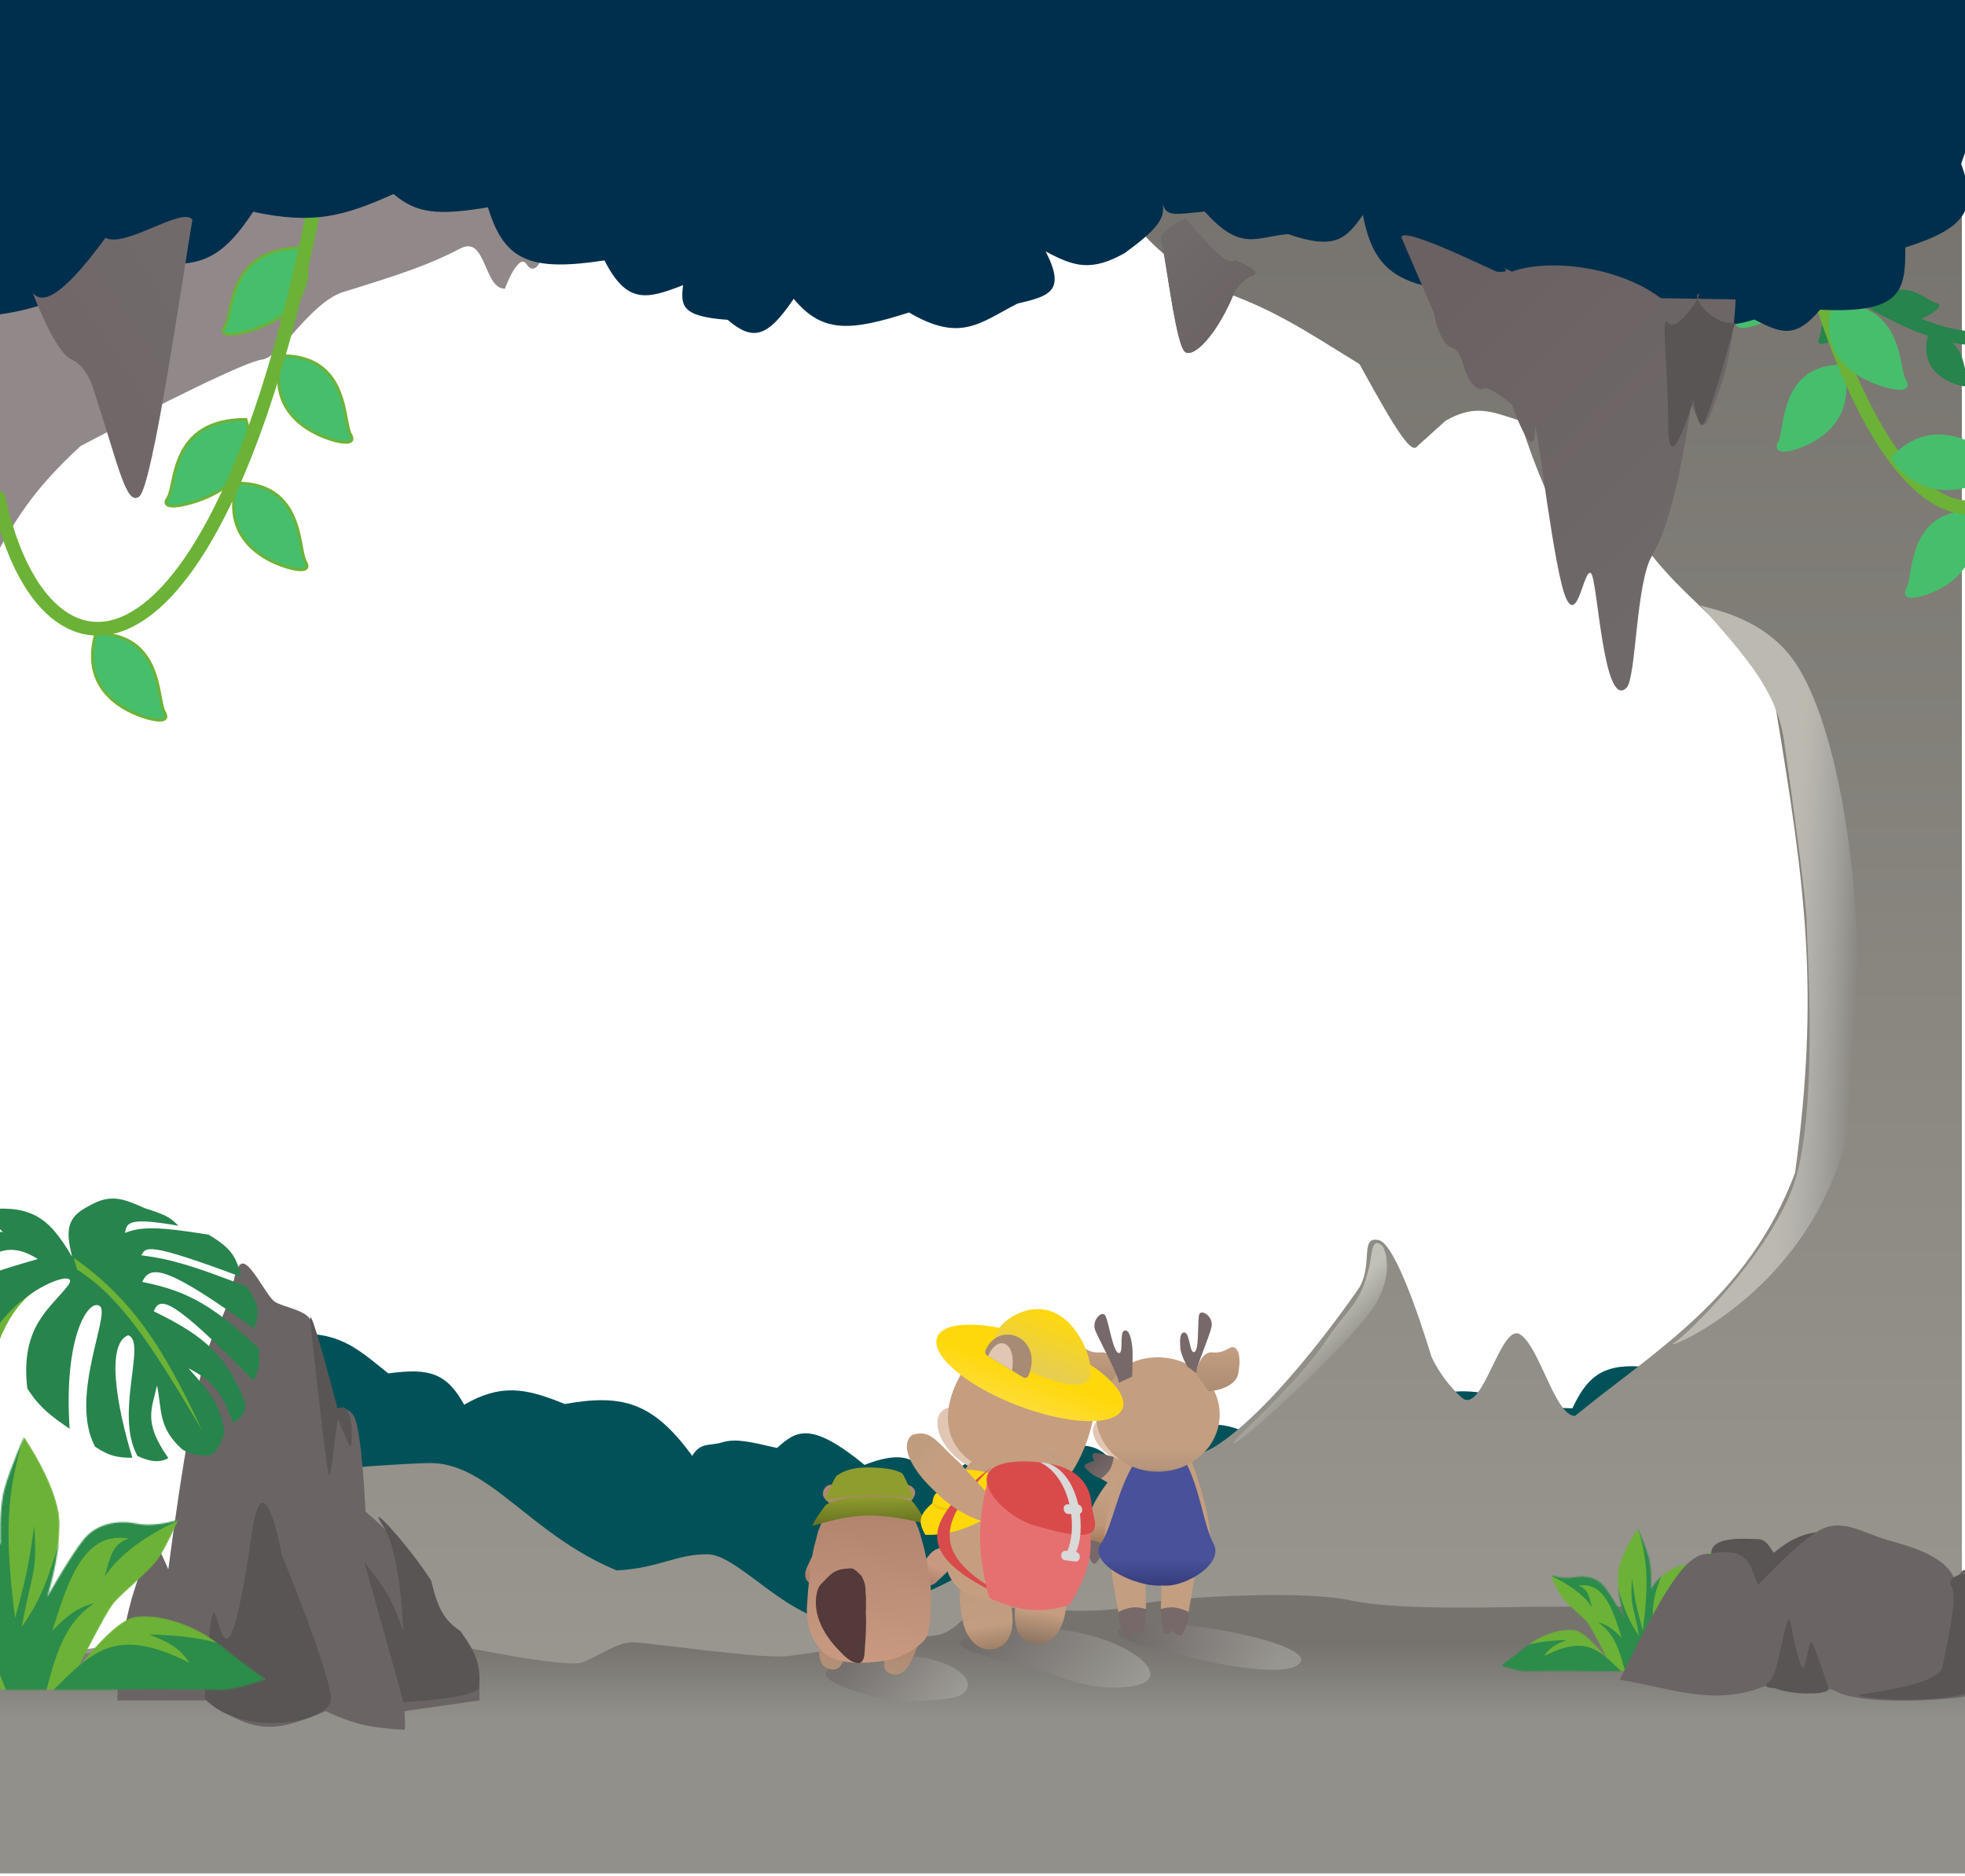 <svg width="1440" height="1375" viewBox="0 0 1440 1375" fill="none" xmlns="http://www.w3.org/2000/svg">
<g clip-path="url(#clip0_37_2347)">
<g filter="url(#filter0_d_37_2347)">
<path d="M-6.807 406.424C13.581 369.251 27.273 350.245 58.187 321.621C117.715 290.374 179.411 259.481 191.825 258.019C204.24 256.557 224.993 218.471 249.516 209.038C293.862 195.44 314.894 188.198 336.418 176.871C357.001 166.04 355.99 204.4 369.001 206C369.001 206 379.503 176.871 387.536 189.299C395.569 201.728 402.154 156.408 412.365 133.008H-6.807V406.424Z" fill="#918889"/>
<path d="M412.365 133.008C402.154 156.408 395.569 201.728 387.536 189.299C379.503 176.871 369.001 206 369.001 206C355.99 204.4 357.001 166.04 336.418 176.871C314.894 188.198 293.862 195.44 249.516 209.038C224.993 218.471 204.24 256.557 191.825 258.019C179.411 259.481 117.715 290.374 58.187 321.621C27.273 350.245 13.581 369.251 -6.807 406.424V133.008M412.365 133.008C248.668 133.008 156.89 133.008 -6.807 133.008M412.365 133.008H-6.807" stroke="#918889" stroke-width="3.016"/>
</g>
<path d="M1271.32 1221.72L1440.69 1236.73C1440.69 1236.73 1429.64 1133.92 1422.01 1111.65C1414.38 1089.39 1373.44 1054.23 1352.27 1046.62C1331.1 1039 1307.44 996.588 1292.49 971.574C1277.55 946.56 1271.32 1074.13 1253.88 1091.64C1236.45 1109.15 1222.75 1091.64 1209.05 1111.65C1195.35 1131.67 1194.11 1149.18 1185.39 1149.18C1176.67 1149.18 1163.65 1156.25 1159.23 1169.19L1195.35 1191.7L1228.98 1221.72H1271.32Z" fill="#6B6465"/>
<path d="M1008.9 1049.88C1066.44 995.4 1096.55 1031.06 1152.28 1032.16C1165.51 1003.88 1179.71 996.772 1220.38 1003.89C1253.83 980.702 1270.86 993.415 1301.94 1005.65C1332.4 1004.27 1334.53 1014.03 1331.79 1036.04C1380.67 1029.81 1374.31 1042.27 1377.08 1057.84C1416.21 1075.71 1405.26 1089.19 1412.93 1110.37C1425.31 1123.19 1429.12 1130.68 1395.73 1147.78C1404.74 1171.33 1399.76 1181.58 1364.27 1192.01C1364.62 1215.6 1361.61 1227.03 1316.27 1224.89C1302.16 1240.76 1293.9 1237.07 1279.17 1230.03C1263.89 1234.55 1256.31 1233.95 1247.4 1218.34C1239.12 1236.34 1225.88 1235.56 1197.61 1228.27C1173.66 1233.46 1165.38 1229.37 1159.89 1209.31C1143.69 1222.2 1134.43 1224.52 1117.43 1215.53C1080.98 1211.91 1064.74 1205.99 1058.45 1174.4C1048.94 1187.17 1042.62 1193.08 1016.29 1184.5C998.691 1185.66 989.864 1194.28 969.267 1172.47C952.296 1173.91 947.465 1175.57 945.345 1167.79C947.546 1175.87 942.262 1182.02 924.179 1194.4C905.624 1204.08 896.088 1201.87 879.586 1193.44C891.281 1214.72 881.611 1217.13 863.737 1221.06C842.32 1231.34 831.647 1241.74 802.627 1225.69C769.972 1235.38 753.907 1236.93 737.581 1218.33C722.866 1238.84 714.719 1240.94 700.354 1229.43C674.081 1227.64 673.844 1221.89 675.204 1211.04C654.662 1218.54 643.536 1221.21 630.874 1197.88C589.147 1203.84 574.296 1198.15 565.135 1169.69C537.224 1174.04 524.976 1173.08 511.905 1162.59C483.154 1174.67 466.323 1178.65 432.772 1171.89C414.043 1198.3 399.455 1207.19 351.884 1191.85C335.544 1215.19 319.772 1225.22 260.713 1228.85C226.864 1262.08 207.051 1257.74 175.204 1247.73C169.461 1251.15 165.931 1251.43 168.455 1245.6C170.767 1246.33 173.014 1247.05 175.204 1247.73C190.321 1238.74 220.773 1207.95 196.5 1209.31C178.612 1213 167.751 1223.6 166.85 1212.6C163.725 1220.35 155.619 1221.44 138.001 1218.33C98.203 1199.09 155.131 1200.56 148 1174.4L168.455 1116.5L138 1116.5L148 1095.92C163.142 1086.2 125.567 1075.62 148 1077.62C174.591 1080.63 174.511 1032.85 171.33 1024.65C170.536 1026.35 169.593 1027.82 168.455 1029C169.313 1023.16 170.442 1022.36 171.33 1024.65C179.298 1007.61 172.274 967.941 196.501 980.836C244.532 970.139 260.515 987.516 284.581 1006.57C314.106 1002.5 327.203 1005.96 340.139 1029.49C366.816 1014.25 384.472 1016.92 413.912 1029C456.27 1021.4 478.709 1027.75 507.275 1067.01C513.453 1056.66 520.05 1059.95 529.438 1057.05C539.065 1054.08 549.703 1056.68 569.385 1061.21C583.503 1048.68 593.775 1041.08 633.56 1073.6C668.414 1060.01 675.835 1072.87 688.996 1095.69L689.13 1095.92C705.737 1065.8 715.483 1066.88 733.036 1075.75C727.006 1058.22 739.062 1059.29 765.308 1064.55C794.506 1055.69 807.076 1057.34 819.554 1077.62C825.79 1058.62 839.155 1055.5 871.114 1056.13C877.808 1036.58 907.429 1042.76 933.537 1061.34C963.994 1036.49 980.021 1043.41 1008.9 1049.88Z" fill="#005158"/>
<g filter="url(#filter1_d_37_2347)">
<path d="M811.057 126C832.422 171.666 852.045 188.686 892.133 213.333C935.229 227.762 958.077 243.475 999.284 268.86C1028.26 321.793 1037.74 335.226 1041.96 328.699L1062.34 310.37C1083.64 298.152 1095.57 303.335 1116.87 310.37C1135.87 368.431 1153.63 404.475 1179.45 413.876C1193.96 398.533 1199.49 394.293 1204.11 395.547C1233.9 443.355 1291.64 471.444 1304.28 520.786C1326.41 653.8 1336.29 728.382 1318.5 861.492C1284.12 953.304 1213.98 993.044 1157.17 1039.76C1142.58 1039.66 1131.09 988.549 1116.87 979.923C1102.64 971.298 1089.37 1039.76 1074.2 1026.29C1059.02 1012.81 1051.91 996.096 1051.91 996.096C1051.91 996.096 1027.73 914.154 1013.51 910.919C999.284 907.685 1009.24 927.631 999.284 945.421C999.284 945.421 939.077 1034.31 892.133 1062.94L845.668 1086.12C829.904 1096.09 814.85 1137.11 774.55 1141.11C734.249 1145.11 734.477 1143.84 713.862 1152.97C682.852 1169.8 662.476 1177.92 624.727 1191.79C582.107 1192.93 545.074 1141.11 521.368 1141.11C497.662 1141.11 486.748 1151.15 454.99 1152.97C390.692 1126.45 361.179 1073.18 317.02 1074.26C272.861 1075.35 163.046 1086.28 161.033 1086.12C159.02 1085.97 299 1126.5 185 1177C71 1227.5 -6.807 1205.94 -6.807 1227.5V1276.96H1440.69V126H811.057Z" fill="url(#paint0_linear_37_2347)"/>
</g>
<path d="M1009.4 953.384C1020.2 932.984 1016.23 917.884 1012.9 912.884C1004.9 906.384 1005.73 918.147 1003.4 928.384C997.001 956.492 987.043 959.551 973.5 979.992C947 1019.99 896.001 1060.99 905.001 1057.49C914.001 1053.99 995.902 978.884 1009.4 953.384Z" fill="url(#paint1_linear_37_2347)"/>
<path d="M1307.46 543.492C1302.17 506.994 1281 482.992 1246 443.492C1250 445.992 1288.96 450.392 1312.96 481.992C1342.96 521.492 1368.96 637.492 1359.96 788.992C1350.96 940.492 1214.56 992.023 1226.5 984.492C1235.91 978.559 1292.46 923.691 1312.96 872.492C1333.45 821.293 1323.96 689.492 1323.96 675.492C1323.96 661.492 1312.96 581.492 1307.46 543.492Z" fill="url(#paint2_linear_37_2347)"/>
<path d="M426.464 1218.39C413.496 1223.08 323.215 1203.65 323.215 1203.65L0 1213.7V1373H722.745H1441V1177.53H1131.75C1104.82 1177.53 1025.67 1180.88 989.254 1172.84C952.842 1164.8 848.439 1170.83 825.994 1177.53C803.548 1184.23 735.214 1177.53 722.745 1177.53C710.275 1177.53 701.297 1196.29 686.832 1198.3C672.367 1200.31 596.551 1211.02 578.096 1213.7C559.641 1216.38 474.847 1203.65 463.374 1203.65C451.902 1203.65 439.433 1213.7 426.464 1218.39Z" fill="url(#paint3_linear_37_2347)"/>
<g filter="url(#filter2_d_37_2347)">
<path d="M173.589 350.026C158.794 401.664 214.262 412.726 214.262 412.726C214.262 412.726 229.306 416.673 223.832 407.501C218.357 398.33 223.051 349.914 173.589 350.026Z" fill="#47BE6C"/>
<path d="M173.589 350.026C158.794 401.664 214.262 412.726 214.262 412.726C214.262 412.726 229.306 416.673 223.832 407.501C218.357 398.33 223.051 349.914 173.589 350.026Z" stroke="#6CB236" stroke-width="2.01"/>
</g>
<g filter="url(#filter3_d_37_2347)">
<path d="M206.558 256.653C191.762 308.291 247.23 319.354 247.23 319.354C247.23 319.354 262.275 323.3 256.8 314.129C251.326 304.958 256.019 256.541 206.558 256.653Z" fill="#47BE6C"/>
<path d="M206.558 256.653C191.762 308.291 247.23 319.354 247.23 319.354C247.23 319.354 262.275 323.3 256.8 314.129C251.326 304.958 256.019 256.541 206.558 256.653Z" stroke="#6CB236" stroke-width="2.01"/>
</g>
<g filter="url(#filter4_d_37_2347)">
<path d="M70.183 460.257C55.387 511.895 110.855 522.958 110.855 522.958C110.855 522.958 125.9 526.904 120.425 517.733C114.951 508.562 119.644 460.145 70.183 460.257Z" fill="#47BE6C"/>
<path d="M70.183 460.257C55.387 511.895 110.855 522.958 110.855 522.958C110.855 522.958 125.9 526.904 120.425 517.733C114.951 508.562 119.644 460.145 70.183 460.257Z" stroke="#6CB236" stroke-width="2.01"/>
</g>
<g filter="url(#filter5_d_37_2347)">
<path d="M222.172 177.546C239.022 229.184 175.85 240.246 175.85 240.246C175.85 240.246 158.716 244.193 164.951 235.021C171.186 225.85 165.841 177.434 222.172 177.546Z" fill="#47BE6C"/>
<path d="M222.172 177.546C239.022 229.184 175.85 240.246 175.85 240.246C175.85 240.246 158.716 244.193 164.951 235.021C171.186 225.85 165.841 177.434 222.172 177.546Z" stroke="#6CB236" stroke-width="2.01"/>
</g>
<g filter="url(#filter6_d_37_2347)">
<path d="M180.211 303.34C197.061 354.978 133.889 366.04 133.889 366.04C133.889 366.04 116.756 369.987 122.99 360.815C129.225 351.644 123.88 303.228 180.211 303.34Z" fill="#47BE6C"/>
<path d="M180.211 303.34C197.061 354.978 133.889 366.04 133.889 366.04C133.889 366.04 116.756 369.987 122.99 360.815C129.225 351.644 123.88 303.228 180.211 303.34Z" stroke="#6CB236" stroke-width="2.01"/>
</g>
<path d="M-1 364.935C32.619 521.395 165.387 517.89 237.426 114" stroke="#6CB236" stroke-width="10.052" stroke-linecap="round"/>
<g filter="url(#filter7_d_37_2347)">
<path d="M1252.26 118.208C1259.79 148.842 1231.56 155.405 1231.56 155.405C1231.56 155.405 1223.9 157.746 1226.69 152.305C1229.47 146.865 1227.09 118.142 1252.26 118.208Z" fill="#27844C"/>
</g>
<g filter="url(#filter8_d_37_2347)">
<path d="M1358.67 210.267C1366.2 240.901 1337.98 247.464 1337.98 247.464C1337.98 247.464 1330.32 249.805 1333.1 244.364C1335.89 238.923 1333.5 210.2 1358.67 210.267Z" fill="#27844C"/>
</g>
<g filter="url(#filter9_d_37_2347)">
<path d="M1219.72 71.644C1245.5 55.913 1258.8 83.26 1258.8 83.26C1258.8 83.26 1262.91 90.532 1257.26 89.081C1251.61 87.631 1226.22 97.572 1219.72 71.644Z" fill="#002F4D"/>
<path d="M1219.72 71.644C1245.5 55.913 1258.8 83.26 1258.8 83.26C1258.8 83.26 1262.91 90.532 1257.26 89.081C1251.61 87.631 1226.22 97.572 1219.72 71.644Z" stroke="#A0E792" stroke-width="2.01"/>
</g>
<g filter="url(#filter10_d_37_2347)">
<path d="M1295.75 164.427C1305.62 194.632 1278.92 205.537 1278.92 205.537C1278.92 205.537 1271.72 209.068 1273.95 203.091C1276.18 197.114 1271.44 168.1 1295.75 164.427Z" fill="#27844C"/>
</g>
<g filter="url(#filter11_d_37_2347)">
<path d="M1204.22 51.433C1211.75 82.067 1183.52 88.63 1183.52 88.63C1183.52 88.63 1175.86 90.971 1178.65 85.53C1181.44 80.09 1179.05 51.367 1204.22 51.433Z" fill="#002F4D"/>
<path d="M1204.22 51.433C1211.75 82.067 1183.52 88.63 1183.52 88.63C1183.52 88.63 1175.86 90.971 1178.65 85.53C1181.44 80.09 1179.05 51.367 1204.22 51.433Z" stroke="#A0E792" stroke-width="2.01"/>
</g>
<g filter="url(#filter12_d_37_2347)">
<path d="M1413 241.385C1404.42 272.02 1436.57 278.582 1436.57 278.582C1436.57 278.582 1445.29 280.923 1442.12 275.483C1438.95 270.042 1441.67 241.319 1413 241.385Z" fill="#27844C"/>
</g>
<g filter="url(#filter13_d_37_2347)">
<path d="M1374.18 218.189C1391.66 244.696 1417.52 224.348 1417.52 224.348C1417.52 224.348 1424.96 219.194 1418.8 218.082C1412.64 216.971 1392.79 196.192 1374.18 218.189Z" fill="#27844C"/>
</g>
<g filter="url(#filter14_d_37_2347)">
<path d="M1175.06 -6.109C1182.09 24.922 1213.42 15.135 1213.42 15.135C1213.42 15.135 1222.19 12.973 1216.82 9.732C1211.45 6.492 1200.19 -20.031 1175.06 -6.109Z" fill="#002F4D"/>
<path d="M1175.06 -6.109C1182.09 24.922 1213.42 15.135 1213.42 15.135C1213.42 15.135 1222.19 12.973 1216.82 9.732C1211.45 6.492 1200.19 -20.031 1175.06 -6.109Z" stroke="#A0E792" stroke-width="2.01"/>
</g>
<g filter="url(#filter15_d_37_2347)">
<path d="M1282 148.455C1292.43 178.498 1322.48 165.236 1322.48 165.236C1322.48 165.236 1330.95 162.098 1325.25 159.484C1319.56 156.87 1305.42 131.785 1282 148.455Z" fill="#27844C"/>
</g>
<path d="M1482.39 222.584C1465.28 315.403 1183.69 141.605 1147.03 -98" stroke="#27844C" stroke-width="10.052" stroke-linecap="round"/>
<g filter="url(#filter16_d_37_2347)">
<path d="M1349.77 264.264C1363.23 314.423 1312.78 325.169 1312.78 325.169C1312.78 325.169 1299.1 329.002 1304.08 320.093C1309.05 311.185 1304.79 264.155 1349.77 264.264Z" fill="#47BE6C"/>
<path d="M1349.77 264.264C1363.23 314.423 1312.78 325.169 1312.78 325.169C1312.78 325.169 1299.1 329.002 1304.08 320.093C1309.05 311.185 1304.79 264.155 1349.77 264.264Z" stroke="#47BE6C" stroke-width="2.01"/>
</g>
<g filter="url(#filter17_d_37_2347)">
<path d="M1319.79 173.566C1333.24 223.725 1282.8 234.471 1282.8 234.471C1282.8 234.471 1269.11 238.304 1274.09 229.395C1279.07 220.487 1274.8 173.458 1319.79 173.566Z" fill="#47BE6C"/>
<path d="M1319.79 173.566C1333.24 223.725 1282.8 234.471 1282.8 234.471C1282.8 234.471 1269.11 238.304 1274.09 229.395C1279.07 220.487 1274.8 173.458 1319.79 173.566Z" stroke="#47BE6C" stroke-width="2.01"/>
</g>
<g filter="url(#filter18_d_37_2347)">
<path d="M1443.82 371.338C1457.27 421.497 1406.83 432.243 1406.83 432.243C1406.83 432.243 1393.14 436.076 1398.12 427.167C1403.1 418.259 1398.83 371.23 1443.82 371.338Z" fill="#47BE6C"/>
<path d="M1443.82 371.338C1457.27 421.497 1406.83 432.243 1406.83 432.243C1406.83 432.243 1393.14 436.076 1398.12 427.167C1403.1 418.259 1398.83 371.23 1443.82 371.338Z" stroke="#47BE6C" stroke-width="2.01"/>
</g>
<g filter="url(#filter19_d_37_2347)">
<path d="M1305.59 96.725C1290.26 146.884 1347.71 157.629 1347.71 157.629C1347.71 157.629 1363.3 161.463 1357.63 152.554C1351.96 143.646 1356.82 96.616 1305.59 96.725Z" fill="#47BE6C"/>
<path d="M1305.59 96.725C1290.26 146.884 1347.71 157.629 1347.71 157.629C1347.71 157.629 1363.3 161.463 1357.63 152.554C1351.96 143.646 1356.82 96.616 1305.59 96.725Z" stroke="#47BE6C" stroke-width="2.01"/>
</g>
<path d="M1508.56 278.747C1477.98 430.724 1357.23 427.32 1291.71 35" stroke="#6CB236" stroke-width="10.052" stroke-linecap="round"/>
<g filter="url(#filter20_d_37_2347)">
<path d="M1343.75 218.915C1328.42 269.074 1385.88 279.82 1385.88 279.82C1385.88 279.82 1401.46 283.653 1395.79 274.745C1390.12 265.836 1394.98 218.807 1343.75 218.915Z" fill="#47BE6C"/>
<path d="M1343.75 218.915C1328.42 269.074 1385.88 279.82 1385.88 279.82C1385.88 279.82 1401.46 283.653 1395.79 274.745C1390.12 265.836 1394.98 218.807 1343.75 218.915Z" stroke="#47BE6C" stroke-width="2.01"/>
</g>
<g filter="url(#filter21_d_37_2347)">
<path d="M1386.61 331.882C1417.84 375.283 1464.06 341.966 1464.06 341.966C1464.06 341.966 1477.35 333.528 1466.34 331.708C1455.34 329.887 1419.87 295.865 1386.61 331.882Z" fill="#47BE6C"/>
<path d="M1386.61 331.882C1417.84 375.283 1464.06 341.966 1464.06 341.966C1464.06 341.966 1477.35 333.528 1466.34 331.708C1455.34 329.887 1419.87 295.865 1386.61 331.882Z" stroke="#47BE6C" stroke-width="2.01"/>
</g>
<path d="M1396.23 181.37C1442.39 166.851 1448.88 152.654 1437.21 120.058L1535 -163.5C1497.94 -217.808 222.57 -140.602 167.5 -130C129.257 -146.663 115.069 -216.645 80.368 -195.5C63.596 -228.046 21.383 -144.194 -16.999 -138.5C-48.244 -164.841 -49.646 -122.321 -112.096 -107.421C-146.698 -127.007 -160.648 -126.788 -176.99 -108.823C-171.825 -145.893 -179.649 -159.77 -223.849 -165.03C-253.003 -167.754 -267.365 -165.879 -287.064 -152.392L-337.785 -167.492L-376.231 -154.318L-385.029 252.86C-375.808 289.071 -368.653 306.07 -324.756 284.643C-291.562 290.827 -285.256 282.792 -276.287 266.331C-284.382 310.826 -263.483 301.409 -233.785 294.847C-190.248 292.18 -170.1 287.089 -158.148 257.762C-111.457 273.445 -85.289 283.639 -38.202 234.404C38.568 229.264 59.086 215.343 80.367 183.007C142.171 204.152 161.148 191.815 185.54 155.211C229.136 164.517 251.02 158.973 288.412 142.193C305.382 156.686 321.301 157.997 357.586 151.926C369.442 191.318 388.733 199.167 442.981 190.842C459.395 223.126 473.861 219.403 500.575 208.974C498.787 224 499.085 231.969 533.231 234.394C551.88 250.304 562.474 247.391 581.638 218.964C602.824 244.683 623.707 242.511 666.169 229.028C703.859 251.196 717.75 236.789 745.607 222.506C768.846 217.033 781.419 213.679 766.258 184.234C787.69 195.87 800.082 198.915 824.217 185.486C847.743 168.303 854.623 159.781 851.776 148.599C854.517 159.367 860.8 157.054 882.86 155.037C909.593 185.192 921.082 173.246 943.958 171.598C978.16 183.432 986.392 175.247 998.778 157.542C1006.89 201.277 1027.99 209.441 1075.36 214.391C1097.44 226.796 1109.48 223.566 1130.56 205.698C1137.65 233.463 1148.42 239.116 1179.55 231.882C1216.28 241.916 1233.49 242.973 1244.28 218.041C1255.84 239.642 1265.68 240.459 1285.56 234.173C1304.7 243.892 1315.41 248.987 1333.79 226.977C1392.72 229.856 1396.65 214.032 1396.23 181.37Z" fill="#002F4D"/>
<g style="mix-blend-mode:multiply" opacity="0.5">
<path d="M839.588 1232.57C831.731 1237.94 802.59 1239.82 776.292 1228.76C758.041 1221.08 680.818 1208.73 710.441 1199.7C785.941 1176.7 859.711 1218.82 839.588 1232.57Z" fill="url(#paint4_linear_37_2347)"/>
</g>
<g style="mix-blend-mode:multiply" opacity="0.5">
<path d="M952.392 1219.03C941.185 1230.91 882.443 1218.02 854.473 1210.09C825.107 1203.4 810.607 1197.9 823.437 1192.51C848.763 1181.89 966.401 1204.18 952.392 1219.03Z" fill="url(#paint5_linear_37_2347)"/>
</g>
<g style="mix-blend-mode:multiply" opacity="0.5">
<path d="M704.499 1242C696.632 1246.95 657.275 1248.07 645.999 1245C621.5 1238.32 588.793 1228.37 613.963 1220.32C678.11 1199.81 724.652 1229.32 704.499 1242Z" fill="url(#paint6_linear_37_2347)"/>
</g>
<path d="M671.631 1208.28C667.377 1219.83 662.385 1229.68 653.038 1226.74C643.691 1223.8 649.185 1212.94 653.44 1201.39C657.694 1189.84 653.771 1182.13 670.442 1187.38C679.789 1190.32 675.886 1196.73 671.631 1208.28Z" fill="url(#paint7_linear_37_2347)"/>
<path d="M601.053 1198.98C599.438 1211.13 599.279 1222.08 609.01 1223.47C618.741 1224.86 618.925 1212.79 620.54 1200.64C622.156 1188.49 629.274 1183.3 611.917 1180.82C602.186 1179.42 602.669 1186.83 601.053 1198.98Z" fill="url(#paint8_linear_37_2347)"/>
<g filter="url(#filter22_d_37_2347)">
<path d="M612.807 1145.02C611.362 1148.6 609.775 1151.03 607.432 1154.19C605.185 1156.7 601.855 1157.34 598.399 1157.43C594.177 1157.54 591.111 1155.57 590.251 1151.91C589.658 1149.4 590.667 1145.71 591.946 1143.41C593.722 1140.2 594.771 1135.9 597.939 1133.51C599.391 1132.42 600.722 1131.04 602.712 1130.8C604.675 1130.56 606.207 1130.61 608.171 1130.82C611.858 1131.2 613.733 1133.33 614.189 1136.83C614.618 1140.12 614.028 1142 612.807 1145.02Z" fill="url(#paint9_linear_37_2347)"/>
<path d="M672.561 1146.71C671.038 1148.93 669.032 1149.95 667.983 1152.6C668.74 1160.08 679.016 1159.17 683.667 1157.31C685.513 1156.57 686.843 1154.66 688.396 1153.39C690.167 1151.95 691.664 1150.42 693.263 1148.79C695.282 1146.72 697.397 1142.95 696.952 1139.8C696.518 1136.72 696.628 1131.71 692.915 1130.77C689.287 1129.84 685.561 1131.14 682.76 1133.76C679.953 1136.4 678.197 1139.48 675.768 1142.41C674.616 1143.8 673.591 1145.22 672.561 1146.71Z" fill="url(#paint10_linear_37_2347)"/>
<path d="M618.51 1087.81C630.857 1080.9 639.714 1079.36 653.468 1087.9C663.345 1091.45 668.838 1105.3 670.27 1109.47C671.482 1113 673.195 1116.31 674.223 1119.95C675.647 1124.99 677.113 1129.92 678.19 1135.09C680.24 1144.92 682.148 1154.8 682.3 1165C682.412 1172.49 681.904 1179.99 681.021 1187.46C680.519 1191.7 679.375 1196.29 676.368 1199.14C673.245 1202.1 670.441 1204.43 666.804 1206.46C660.086 1210.22 652.896 1212.65 645.511 1213.55C638.651 1214.38 631.608 1215.08 624.769 1214.48C621.685 1214.21 618.647 1213.64 615.628 1213.02C612.954 1212.48 610.787 1211.02 608.26 1210.14C604.44 1208.82 601.617 1205.37 599.17 1202.01C596.551 1198.42 594.386 1194.91 593.27 1190.3C591.809 1184.26 590.87 1178.24 591.475 1171.86C591.809 1168.34 591.866 1164.75 592.203 1161.19C592.554 1157.5 593.18 1153.89 593.531 1150.19C594.309 1141.99 595.363 1133.28 597.725 1125.4C598.635 1122.37 599.079 1118.79 600.463 1115.97C601.077 1114.72 601.612 1112.95 602.013 1111.59C602.582 1109.66 603.614 1107.88 604.368 1106.03C606.003 1102.02 608.468 1098.32 610.963 1094.96C612.906 1092.34 615.771 1089.34 618.51 1087.81Z" fill="url(#paint11_linear_37_2347)"/>
<path d="M661.666 1098.36C666.478 1099.37 668.451 1095.65 670.368 1091.75C671.582 1087.97 668.789 1085.25 665.66 1084.34C661.961 1083.28 657.81 1086.07 657.09 1090.02C656.835 1091.42 656.366 1093.3 657.275 1094.52C658.267 1095.85 659.999 1098 661.666 1098.36Z" fill="#AE8873"/>
<path d="M609.963 1084.16C613.79 1084.6 618.677 1089.18 618.771 1093.27C618.771 1097.29 616.066 1100.56 611.868 1099.5C609.739 1098.96 607.723 1097.86 606.155 1096.24C604.95 1094.99 603.231 1093.31 603.073 1091.42C602.717 1087.18 605.945 1083.69 609.963 1084.16Z" fill="#AE8873"/>
<path d="M622.962 1145.39C626.21 1145.08 629.125 1148.91 631.333 1150.98C632.73 1153.3 633.857 1156.6 634.177 1159.31C634.375 1160.98 634.177 1162.68 634.369 1164.35C634.546 1165.88 634.736 1167.31 634.596 1168.84C634.426 1170.68 634.727 1172.54 634.624 1174.38C634.513 1176.37 634.455 1178.47 634.604 1180.47C634.892 1184.37 634.546 1188.14 634.49 1192.01C634.434 1195.82 634.049 1199.6 633.822 1203.38C633.618 1206.8 633.778 1210.99 631.72 1213.61C629.844 1216 625.453 1214.33 623.305 1213.03C619.758 1210.89 616.884 1207.69 613.953 1204.62C604.623 1194.87 596.511 1181.21 598.054 1166.87C598.459 1163.12 599.38 1159.21 601.932 1156.68C604.613 1154.02 607.072 1151.08 610.099 1148.88C612.567 1147.09 615.624 1146.08 618.618 1145.8L622.962 1145.39Z" fill="#543A3A"/>
</g>
<path d="M669.215 1098.4C669.181 1096.01 662.888 1081.99 661.241 1079.81C658.233 1078.18 652.549 1075.61 636.797 1075.47C621.045 1075.32 615.798 1079.97 612.838 1081.72C611.255 1083.97 604.912 1097.3 604.946 1099.69C604.946 1099.69 621.679 1095.81 636.837 1095.95C651.995 1096.09 669.215 1098.4 669.215 1098.4Z" fill="#8F9D2F"/>
<g filter="url(#filter23_d_37_2347)">
<path d="M678.816 1112.86C678.785 1110.73 670.694 1098.31 668.569 1096.39C664.672 1094.96 657.305 1092.72 636.85 1092.72C616.395 1092.72 609.554 1096.9 605.7 1098.48C603.631 1100.49 595.316 1112.4 595.346 1114.53C595.346 1114.53 617.166 1106.72 636.85 1106.72C656.534 1106.72 678.816 1112.86 678.816 1112.86Z" fill="url(#paint12_linear_37_2347)"/>
</g>
<path d="M837.783 1074.38C799.325 1073 785.643 1031.64 822.494 1040.71L837.783 1074.38Z" fill="#E1C7B3"/>
<path d="M806.556 1083.57C827.704 1096.19 841.139 1098.87 866.461 1099.86C866.821 1097.65 865.134 1093.35 863.316 1091.85C847.193 1078.52 834.082 1076.39 816.095 1067.84L806.556 1083.57Z" fill="#C49E80"/>
<path d="M794.689 1074.36C794.211 1075.66 802.677 1083.51 807.154 1083.52C814.046 1078.19 815.062 1074.5 816.194 1067.76C816.194 1067.76 802.693 1063.84 801.337 1065.11C799.981 1066.39 800.739 1068.38 801.831 1070.62C798.663 1071.48 795.168 1073.05 794.689 1074.36Z" fill="url(#paint13_linear_37_2347)"/>
<path d="M792.411 1129.65C797.575 1105.57 804.763 1093.91 821.287 1074.7C823.15 1075.94 825.151 1080.1 825.013 1082.46C823.791 1103.34 816.416 1114.39 810.419 1133.38L792.411 1129.65Z" fill="url(#paint14_linear_37_2347)"/>
<path d="M791.07 1144.61C789.79 1144.08 789.808 1132.53 792.854 1129.25C801.452 1127.83 804.844 1129.6 810.553 1133.37C810.553 1133.37 804.226 1145.92 802.367 1146.04C800.508 1146.17 799.571 1144.26 798.672 1141.93C795.888 1143.67 792.351 1145.15 791.07 1144.61Z" fill="#776969"/>
<path d="M873.317 1135.74H850.65C851.157 1153.3 851.137 1163.89 850.65 1183.97H870.522C874.703 1159.72 879.353 1142.08 873.317 1135.74Z" fill="#C49E80"/>
<path d="M865.17 1198.71C866.763 1198.94 872.446 1186.21 870.619 1181.11C862.437 1177.6 857.944 1177.04 850.186 1179.45C850.186 1179.45 851.507 1195.81 853.432 1197.04C855.356 1198.28 857.174 1196.92 859.133 1195.13C860.854 1197.64 863.577 1198.49 865.17 1198.71Z" fill="#776969"/>
<path d="M817.215 1135.74H839.881C839.374 1153.3 839.395 1163.89 839.881 1183.97H820.009C815.828 1159.72 811.178 1142.08 817.215 1135.74Z" fill="#C49E80"/>
<path d="M825.361 1198.71C823.768 1198.94 818.085 1186.21 819.912 1181.11C828.094 1177.6 832.587 1177.04 840.346 1179.45C840.346 1179.45 839.024 1195.81 837.1 1197.04C835.175 1198.28 833.357 1196.92 831.398 1195.13C829.678 1197.64 826.955 1198.49 825.361 1198.71Z" fill="#776969"/>
<path d="M824.016 1068.67H872.32C872.32 1068.67 889.471 1111.25 886.671 1135.16C883.87 1159.06 848.168 1155.61 848.168 1155.61C848.168 1155.61 812.465 1159.06 809.665 1135.16C806.864 1111.25 824.016 1068.67 824.016 1068.67Z" fill="#C49E80"/>
<g filter="url(#filter24_d_37_2347)">
<path d="M861.055 1070.78L833.008 1065.57C818.711 1086.19 815.835 1113.73 806.714 1127.34C794.353 1145.79 853.015 1168.01 861.055 1153.32C869.096 1138.63 868.294 1104.88 861.055 1070.78Z" fill="url(#paint15_linear_37_2347)"/>
<path d="M844.881 1070.78L867.814 1065.57C879.504 1086.19 881.856 1113.73 889.314 1127.34C899.421 1145.79 851.456 1168.01 844.881 1153.32C838.307 1138.63 838.962 1104.88 844.881 1070.78Z" fill="url(#paint16_linear_37_2347)"/>
</g>
<ellipse cx="848.479" cy="1036.69" rx="45.333" ry="41.917" fill="url(#paint17_linear_37_2347)"/>
<path d="M888.533 991.155C879.218 990.223 876.424 1006.37 876.424 1006.37L885.739 1019.72C885.739 1019.72 905.3 1018.48 907.474 1006.37C909.647 994.26 907.474 988.36 904.058 987.429C900.643 986.497 897.848 992.086 888.533 991.155Z" fill="url(#paint18_linear_37_2347)"/>
<path d="M806.812 991.155C816.127 990.223 818.922 1006.37 818.922 1006.37L809.607 1019.72C809.607 1019.72 790.046 1018.48 787.872 1006.37C785.699 994.26 787.872 988.36 791.288 987.429C794.703 986.497 797.498 992.086 806.812 991.155Z" fill="url(#paint19_linear_37_2347)"/>
<path d="M877 1006.5C876.965 1006.48 876.934 1006.46 876.906 1006.43L870 1001.5C870 1001.5 865.373 993.013 864.987 988.156C864.601 983.3 864.344 975.945 868.196 976.586C872.047 977.228 871.697 992.619 875.356 990.832C879.014 989.046 877.381 967.663 878.812 963.398C880.242 959.134 889.272 964.67 887.84 972.296C886.431 979.8 875.199 1004.68 876.906 1006.43L877 1006.5Z" fill="#776969"/>
<path d="M802.733 975.313C805.906 982.842 821.669 1011.98 819.669 1013.5L829.693 1008.88C829.693 1008.88 830.384 991.588 829.693 986.502C829.001 981.416 827.619 973.787 823.817 975.313C820.015 976.839 823.817 992.605 819.669 991.588C815.522 990.571 812.411 968.193 809.991 964.124C807.572 960.055 799.56 967.784 802.733 975.313Z" fill="#776969"/>
<mask id="mask0_37_2347" style="mask-type:alpha" maskUnits="userSpaceOnUse" x="1100" y="1120" width="163" height="105">
<path d="M1118.35 1224.89C1124.84 1224.89 1146.37 1224.26 1166.4 1224.89H1222.74C1222.74 1224.89 1236.7 1204.62 1245.15 1201.52C1253.59 1198.41 1259.33 1187.16 1262.84 1169.86C1262.84 1169.86 1254.56 1171.93 1248.72 1173.79C1242.87 1175.65 1231.83 1180.83 1231.83 1180.83C1231.83 1180.83 1244.34 1174 1247.91 1164.69C1251.48 1155.38 1256.84 1135.1 1256.84 1135.1C1256.84 1135.1 1246.28 1143.79 1231.83 1147.31C1217.38 1150.83 1209.92 1164.69 1209.92 1164.69C1209.92 1164.69 1210.73 1150.21 1208.29 1141.52C1205.86 1132.83 1200.17 1120 1200.17 1120C1200.17 1120 1185.4 1141.31 1185.4 1156C1185.4 1170.69 1190.6 1186.41 1190.6 1186.41C1190.6 1186.41 1180.85 1169.24 1175.5 1162.62C1170.14 1156 1161.21 1154.34 1153.42 1156C1145.62 1157.65 1136.04 1154.34 1136.04 1154.34C1136.04 1154.34 1140.91 1165.52 1144.49 1170.69C1148.06 1175.86 1159.75 1184.96 1163.16 1189.31C1166.57 1193.65 1177.44 1215.38 1177.44 1215.38C1177.44 1215.38 1163.16 1196.34 1154.39 1194.69C1145.62 1193.03 1130.2 1197.17 1119.16 1206.07C1108.12 1214.96 1100 1220.55 1100 1220.55C1100 1220.55 1111.85 1224.89 1118.35 1224.89Z" fill="#D9D9D9"/>
</mask>
<g mask="url(#mask0_37_2347)">
<path d="M1118.35 1224.89C1124.84 1224.89 1146.37 1224.26 1166.4 1224.89H1222.74C1222.74 1224.89 1236.7 1204.62 1245.15 1201.52C1253.59 1198.41 1259.33 1187.16 1262.84 1169.86C1262.84 1169.86 1254.56 1171.93 1248.72 1173.79C1242.87 1175.65 1231.83 1180.83 1231.83 1180.83C1231.83 1180.83 1244.34 1174 1247.91 1164.69C1251.48 1155.38 1256.84 1135.1 1256.84 1135.1C1256.84 1135.1 1246.28 1143.79 1231.83 1147.31C1217.38 1150.83 1209.92 1164.69 1209.92 1164.69C1209.92 1164.69 1210.73 1150.21 1208.29 1141.52C1205.86 1132.83 1200.17 1120 1200.17 1120C1200.17 1120 1185.4 1141.31 1185.4 1156C1185.4 1170.69 1190.6 1186.41 1190.6 1186.41C1190.6 1186.41 1180.85 1169.24 1175.5 1162.62C1170.14 1156 1161.21 1154.34 1153.42 1156C1145.62 1157.65 1136.04 1154.34 1136.04 1154.34C1136.04 1154.34 1140.91 1165.52 1144.49 1170.69C1148.06 1175.86 1159.75 1184.96 1163.16 1189.31C1166.57 1193.65 1177.44 1215.38 1177.44 1215.38C1177.44 1215.38 1163.16 1196.34 1154.39 1194.69C1145.62 1193.03 1130.2 1197.17 1119.16 1206.07C1108.12 1214.96 1100 1220.55 1100 1220.55C1100 1220.55 1111.85 1224.89 1118.35 1224.89Z" fill="#6CB236"/>
<path d="M1230.37 1195.1C1235.97 1186.2 1241.46 1181.22 1251.48 1172.34C1292.17 1154.82 1262.43 1197.79 1251.48 1232.14H1100.65V1213.72C1116.63 1204.93 1127.23 1202.58 1148.38 1201.93C1138.63 1205.6 1135.29 1208.28 1131.5 1213.72C1163.48 1197.58 1172.41 1209.58 1191.89 1228.83C1186.61 1208.27 1183.26 1197.42 1170.95 1188.9C1177.6 1190.84 1181.42 1193.11 1188.49 1200.48C1182.15 1180.83 1175.85 1158.82 1156.66 1162.21C1163.69 1164.26 1164.57 1170.46 1166.73 1177.93C1160.07 1168.21 1149.34 1160.93 1136.37 1154.76C1156.26 1149.96 1166.92 1152.62 1185.4 1163.03C1190.63 1180.67 1194.03 1188.72 1201.15 1198.83C1196.77 1175.04 1194.61 1177.24 1195.95 1156.83C1197.84 1170.9 1199.4 1179.14 1203.91 1195.1C1208.35 1160.06 1207.51 1143.67 1200.34 1120L1220.31 1149.17C1211.35 1167.31 1209.39 1179.31 1212.51 1204.62C1225.18 1173.17 1240.44 1174.82 1245.96 1156.83C1240.3 1161.35 1236.82 1162.37 1230.37 1163.03C1242.63 1155.78 1247.23 1147.29 1257.49 1133.65C1249.99 1177.11 1243.69 1173.38 1231.83 1180.83C1225.47 1187.01 1217.16 1199.98 1206.99 1226.76H1215.92C1224.63 1210.48 1228.39 1200.51 1243.2 1188.9C1239.64 1188.62 1236.8 1190.05 1230.37 1195.1Z" fill="#2C8C4A"/>
</g>
<path d="M723.344 1080.2C678.541 1067.59 674.27 1015.08 714.99 1036.26L723.344 1080.2Z" fill="#E1C7B3"/>
<path d="M785.163 1079.32C752.2 1088.11 764.89 1092.95 729.295 1080.14C682.901 1063.45 691.442 1026.23 707.181 1002.36C726.354 973.273 755.454 962.162 784.262 981.154C813.071 1000.15 804.336 1050.23 785.163 1079.32Z" fill="#C59E80"/>
<path d="M741.487 1179.96C743.683 1194.3 739.665 1206.81 727.742 1208.63C715.819 1210.46 707.273 1199.87 705.076 1185.54C702.879 1171.2 698.52 1159.97 719.787 1156.72C731.71 1154.89 739.29 1165.62 741.487 1179.96Z" fill="url(#paint20_linear_37_2347)"/>
<path d="M744.275 1175.95C741.913 1190.29 745.788 1202.86 757.69 1204.82C769.591 1206.78 778.259 1196.28 780.621 1181.94C782.982 1167.61 787.469 1156.41 766.241 1152.91C754.339 1150.95 746.636 1161.62 744.275 1175.95Z" fill="url(#paint21_linear_37_2347)"/>
<path d="M738.158 1103.99C749.078 1083.17 748.331 1072.22 765.295 1072.78C779.665 1078.15 776.504 1100.31 768.158 1117.31C757.107 1144.96 733.503 1158.83 727.166 1155.51C717.334 1150.35 729.34 1130.5 738.158 1103.99Z" fill="url(#paint22_linear_37_2347)"/>
<path d="M751.971 1109.33C750.178 1132.78 743.738 1141.66 758.416 1150.18C773.445 1153.26 782.52 1132.8 784.468 1113.96C789.77 1084.66 777.125 1060.38 769.99 1059.83C758.921 1058.98 758.565 1082.18 751.971 1109.33Z" fill="url(#paint23_linear_37_2347)"/>
<path d="M779.356 996.407C799.631 973.52 766.952 949.723 755.082 974.619L779.356 996.407Z" fill="#C59E80"/>
<path d="M792.527 1117.51C796.536 1156.71 778.33 1174.31 742.68 1174.31C710.816 1174.31 685.459 1167.11 692.833 1117.51C698.963 1076.29 715.15 1060.72 742.68 1060.72C770.209 1060.72 787.808 1071.39 792.527 1117.51Z" fill="#C59E80"/>
<g filter="url(#filter25_d_37_2347)">
<ellipse rx="72.645" ry="25.911" transform="matrix(-0.941 -0.338 -0.187 0.982 754.707 1002.15)" fill="url(#paint24_linear_37_2347)"/>
</g>
<path d="M729.13 979.217C726.654 989.42 740.067 999.227 759.372 1007.27C778.678 1015.32 796.564 1018.56 799.04 1008.35C801.516 998.151 791.176 969.745 771.871 961.699C752.566 953.653 731.606 969.014 729.13 979.217Z" fill="url(#paint25_linear_37_2347)"/>
<path d="M722.144 989.84C732.028 966.766 765.062 980.208 753.706 1008.23C753.074 1009.79 751.139 1010.27 749.607 1009.34L723.482 993.435C722.21 992.66 721.594 991.125 722.144 989.84Z" fill="#A78B75"/>
<path fill-rule="evenodd" clip-rule="evenodd" d="M741.677 1004.51C745.059 982.44 730.572 978.09 724.158 993.846L741.677 1004.51Z" fill="#E1C7B3"/>
<g filter="url(#filter26_d_37_2347)">
<path d="M688.709 1075.62C713.486 1069.57 726.57 1075.27 748.506 1084.95C754.97 1074.41 761.885 1075.97 767.514 1079.53C765.954 1088.16 765.149 1089.13 757.848 1091.2C765.587 1094.19 764.444 1098.69 762.132 1106.58C757.892 1103.54 752.884 1099.74 749.311 1092.34C721.938 1110.05 703.565 1121.62 678.176 1120.9C672.299 1110.96 673.853 1105.94 683.166 1097.72C684.329 1090.9 685.596 1089.2 689.198 1090.88C685.724 1083.85 685.594 1080.5 688.709 1075.62Z" fill="#FFD80B"/>
<path fill-rule="evenodd" clip-rule="evenodd" d="M687.957 1088.18C700.552 1094.38 707.847 1094.02 718.024 1093.52C720.8 1093.39 723.79 1093.24 727.16 1093.21C722.477 1093.81 718.784 1094.76 715.447 1095.61C708.161 1097.47 702.574 1098.89 692.077 1095.38L688.975 1090.78C689.048 1090.81 689.122 1090.84 689.198 1090.88C688.721 1089.91 688.308 1089.02 687.957 1088.18ZM683.174 1097.67C692.387 1102.29 699.702 1102.96 710.875 1101.87C703.986 1103.37 702.596 1103.54 693.613 1103.05C686.031 1102.64 683.595 1098.98 683.019 1097.84C683.068 1097.8 683.117 1097.76 683.166 1097.72C683.169 1097.7 683.171 1097.68 683.174 1097.67Z" fill="black" fill-opacity="0.07"/>
</g>
<path d="M726.393 1075.2C690.858 1111.95 679.122 1137.25 731.555 1166.56L729.605 1167.51C668.051 1137.59 678.153 1114.08 726.393 1075.2Z" fill="#D94B4B"/>
<path d="M703.685 1072.49C686.118 1056.86 682.344 1047.04 668.292 1051.74C658.355 1060.02 669.927 1078.74 683.79 1091.64C704.211 1113.24 729.66 1119.62 733.657 1115.13C739.86 1108.16 721.771 1093.65 703.685 1072.49Z" fill="url(#paint26_linear_37_2347)"/>
<g filter="url(#filter27_d_37_2347)">
<path d="M784.527 1082.78C783.98 1081.79 783.121 1080.97 782.115 1080.48C758.933 1069.19 746.352 1068.59 727.118 1075.66C725.742 1076.17 724.73 1077.33 724.373 1078.77C715.741 1113.61 716.461 1133.16 724.321 1164.75C724.756 1166.49 726.075 1167.96 727.769 1168.58C746.806 1175.62 758.712 1179.04 782.028 1172.81C783.142 1172.51 784.094 1171.78 784.676 1170.8C804.88 1136.76 803.462 1116.96 784.527 1082.78Z" fill="#E67070"/>
<path d="M723.224 1078.37C720.634 1091.02 742.826 1111.1 761.51 1114.93C815.594 1130.85 800.92 1111.27 800.029 1098.95C798.931 1083.76 789.572 1072.95 770.888 1069.12C752.204 1065.3 725.813 1065.72 723.224 1078.37Z" fill="#D94B4B"/>
<path d="M768.869 1068.71C792.028 1077.92 796.426 1118.74 788.016 1134.51L781.134 1134.72C790.272 1118.56 785.735 1079.01 762.226 1067.75C765.441 1067.94 766.415 1068.19 768.869 1068.71Z" fill="#D9D9D9"/>
<rect width="13.433" height="7.068" rx="3.016" transform="matrix(-1 -0.012 0.113 0.994 792.596 1098.64)" fill="#D9D9D9"/>
<rect width="13.57" height="6.952" rx="3.016" transform="matrix(-0.992 -0.125 -0.072 0.997 791.479 1133.87)" fill="#D9D9D9"/>
</g>
<g filter="url(#filter28_d_37_2347)">
<path d="M98.895 1159.84C86 1199.06 86 1242.2 86 1242.2H151.835C189.275 1270.51 206.994 1262.87 238.709 1250.04C262.41 1261.21 274.652 1262.29 296.4 1263.77C296.895 1263.16 297.05 1261.63 296.4 1250.04L351.375 1242.2V1225.53C351.375 1225.53 346.624 1198.08 335.086 1194.16C323.548 1190.24 320.833 1167.68 314.725 1159.84C308.616 1152 299.327 1129.92 267.894 1103.95C267.894 1103.95 265.179 1042.18 259.071 1033.36C252.962 1024.54 247.533 1031.4 244.818 1026.5C242.103 1021.59 231.244 969.629 227.171 962.766C223.099 955.902 207.489 953.942 201.38 950.019C195.272 946.097 182.377 917.664 176.268 922.566C170.16 927.469 172.196 945.117 158.622 969.629C145.048 994.141 132.675 1075.76 123.329 1146.11C111.52 1118.83 111.791 1120.62 98.895 1159.84Z" fill="#6B6465"/>
</g>
<path d="M242.5 1245C242.5 1263 177.869 1274.01 150 1245C159.5 1083 158 1307.5 184.5 1124C193.021 1065 206.5 1139.5 206.5 1139.5C206.5 1139.5 242.5 1227 242.5 1245Z" fill="#5A5555"/>
<path d="M351 1237.5C345.911 1241.65 332.959 1245.28 295.5 1247.5C294.657 1243.47 287.644 1218.31 267 1145C286.479 1168.67 289.07 1178 295.5 1195.5C295.5 1195.5 294 1138.5 280.5 1118C267 1097.5 299.227 1132.1 316 1158.5C320.993 1179.71 325.808 1187.6 337.5 1195.5C349.553 1212.3 352.615 1221.49 351 1237.5Z" fill="#5A5555"/>
<path d="M241.514 1081.99C239.883 1079.09 237.303 1059.45 227.514 969.989C225.733 953.843 234.145 982.301 247.5 1032.5C260.001 1025 257.514 1058.49 257.514 1058.49C255.157 1058.76 260.001 1068.5 247.5 1040C244.43 1059.77 244.106 1070.97 241.514 1081.99Z" fill="#5A5555"/>
<path d="M-35.855 1197.35C-14.133 959.584 6.042 955.266 50.448 930.728C26.031 926.773 -36.695 961.804 -49.166 1195.53L-35.855 1197.35Z" fill="#6CB236"/>
<path d="M-22.587 888.413C22.458 880.049 35.548 891.889 52.879 921.182C48.172 901.805 48.292 892.265 65.731 883.523C80.946 874.915 89.98 878.225 106.176 885.505C124.759 891.158 125.569 893.642 130.8 898.344C93.603 891.862 93.062 896.166 91.547 903.628C103.448 898.812 116.697 898.995 152.804 904.875C171.434 915.744 173.334 922.922 176.69 935.597L176.752 935.831C107.231 909.87 106.942 913.998 103.587 919.989C124.547 922.688 140.924 927.353 180.599 942.849C190.959 956.343 189.896 962.753 186.164 973.878C124.224 929.252 110.183 925.795 104.257 939.543C139.57 946.408 157.92 958.77 189.429 987.981C191.008 999.442 189.796 1004.36 185.718 1011.76C126.799 951.947 117.263 949.334 112.702 961.059C150.847 979.498 166.097 993.909 180.042 1028.4C179.394 1037.2 176.354 1039.34 170.686 1042.9C162.55 1019.8 155.114 1011.51 138.104 1002.82L138.289 1003.02C153.643 1020.21 162.308 1029.92 164.461 1050.38C161.734 1057.93 160.156 1062.11 154.57 1066.46C145.452 1067.03 140.703 1066.49 133.59 1062.3C115.901 1046.27 118.828 1034.45 115.104 1015.34C110.846 1033.59 105.204 1042.72 123.364 1068.6C117.409 1072.18 110.024 1071.48 100.754 1067.07C83.676 1036.43 107.86 982.778 93.858 978.622C77.762 984.904 85.186 1029.63 97.004 1068.38C85.739 1068.4 79.685 1066.99 69.667 1060.27C50.42 1024.14 81.056 963.417 73.233 957.293C65.409 951.169 46.451 978.313 51.02 1047.13C37.833 1038.06 29.153 1031.97 19.999 1017.53C14.758 972.36 36.598 959.207 49.692 942.356C62.786 925.505 -4.158 949.528 -12.567 997.838C-23.021 984.139 -27.735 975.453 -26.505 951.535C-17.509 934.646 -3.524 931.994 27.758 922.712C9.575 911.439 -5.647 912.29 -29.829 941.908C-33.56 934.367 -36.55 932.564 -34.846 910.35C-29.012 902.349 -21.397 900.457 2.168 903.019C-3.215 897.407 -6.448 894.396 -31.741 901.249C-33.471 898.164 -33.681 896.159 -22.587 888.413Z" fill="#27844C"/>
<path d="M147.942 1047.87C119.012 986.449 97.202 952.508 54.006 921.828L56.543 930.53C87.562 950.451 108.534 981.552 147.942 1047.87Z" fill="#6CB236"/>
<mask id="mask1_37_2347" style="mask-type:alpha" maskUnits="userSpaceOnUse" x="-93" y="1053" width="288" height="186">
<path d="M162.1 1238.46C150.635 1238.46 112.624 1237.34 77.258 1238.46H-22.203C-22.203 1238.46 -46.853 1202.61 -61.757 1197.13C-76.662 1191.64 -86.793 1171.75 -93 1141.16C-93 1141.16 -78.382 1144.82 -68.063 1148.11C-57.745 1151.4 -38.254 1160.55 -38.254 1160.55C-38.254 1160.55 -60.324 1148.47 -66.63 1132.01C-72.936 1115.55 -82.395 1079.7 -82.395 1079.7C-82.395 1079.7 -63.764 1095.07 -38.254 1101.29C-12.744 1107.5 0.441 1132.01 0.441 1132.01C0.441 1132.01 -0.992 1106.41 3.308 1091.04C7.607 1075.68 17.639 1053 17.639 1053C17.639 1053 43.722 1090.68 43.722 1116.65C43.722 1142.62 34.55 1170.42 34.55 1170.42C34.55 1170.42 51.748 1140.06 61.207 1128.35C70.666 1116.65 86.43 1113.72 100.188 1116.65C113.947 1119.58 130.858 1113.72 130.858 1113.72C130.858 1113.72 122.259 1133.48 115.953 1142.62C109.647 1151.77 89.01 1167.86 82.991 1175.54C76.971 1183.23 57.767 1221.63 57.767 1221.63C57.767 1221.63 82.991 1187.98 98.469 1185.05C113.947 1182.13 141.176 1189.44 160.667 1205.17C180.158 1220.9 194.49 1230.78 194.49 1230.78C194.49 1230.78 173.566 1238.46 162.1 1238.46Z" fill="#D9D9D9"/>
</mask>
<g mask="url(#mask1_37_2347)">
<path d="M162.1 1238.46C150.635 1238.46 112.624 1237.34 77.258 1238.46H-22.203C-22.203 1238.46 -46.853 1202.61 -61.757 1197.13C-76.662 1191.64 -86.793 1171.75 -93 1141.16C-93 1141.16 -78.382 1144.82 -68.063 1148.11C-57.745 1151.4 -38.254 1160.55 -38.254 1160.55C-38.254 1160.55 -60.324 1148.47 -66.63 1132.01C-72.936 1115.55 -82.395 1079.7 -82.395 1079.7C-82.395 1079.7 -63.764 1095.07 -38.254 1101.29C-12.744 1107.5 0.441 1132.01 0.441 1132.01C0.441 1132.01 -0.992 1106.41 3.308 1091.04C7.607 1075.68 17.639 1053 17.639 1053C17.639 1053 43.722 1090.68 43.722 1116.65C43.722 1142.62 34.55 1170.42 34.55 1170.42C34.55 1170.42 51.748 1140.06 61.207 1128.35C70.666 1116.65 86.43 1113.72 100.188 1116.65C113.947 1119.58 130.858 1113.72 130.858 1113.72C130.858 1113.72 122.259 1133.48 115.953 1142.62C109.647 1151.77 89.01 1167.86 82.991 1175.54C76.971 1183.23 57.767 1221.63 57.767 1221.63C57.767 1221.63 82.991 1187.98 98.469 1185.05C113.947 1182.13 141.176 1189.44 160.667 1205.17C180.158 1220.9 194.49 1230.78 194.49 1230.78C194.49 1230.78 173.566 1238.46 162.1 1238.46Z" fill="#6CB236"/>
<path d="M-35.673 1185.79C-45.55 1170.04 -55.244 1161.24 -72.935 1145.55C-144.767 1114.56 -92.26 1190.54 -72.935 1251.26H193.344V1218.71C165.136 1203.17 146.427 1199.01 109.075 1197.86C126.294 1204.34 132.191 1209.09 138.884 1218.71C82.418 1190.18 66.653 1211.39 32.258 1245.41C41.587 1209.07 47.509 1189.89 69.233 1174.81C57.494 1178.26 50.751 1182.27 38.277 1195.3C49.456 1160.55 60.59 1121.64 94.457 1127.62C82.047 1131.25 80.507 1142.22 76.686 1155.42C88.437 1138.23 107.384 1125.36 130.285 1114.45C95.168 1105.98 76.353 1110.67 43.723 1129.09C34.487 1160.27 28.497 1174.5 15.92 1192.37C23.646 1150.31 27.463 1154.21 25.092 1118.11C21.758 1142.99 19.014 1157.57 11.047 1185.79C3.209 1123.84 4.685 1094.84 17.353 1053L-17.902 1104.58C-2.086 1136.66 1.364 1157.86 -4.144 1202.61C-26.501 1147.01 -53.444 1149.93 -63.19 1118.11C-53.202 1126.1 -47.053 1127.9 -35.673 1129.09C-57.315 1116.27 -65.44 1101.24 -83.54 1077.14C-70.308 1153.97 -59.177 1147.38 -38.253 1160.55C-27.013 1171.47 -12.345 1194.41 5.601 1241.75H-10.163C-25.53 1212.98 -32.173 1195.34 -58.317 1174.81C-52.033 1174.33 -47.014 1176.86 -35.673 1185.79Z" fill="#2C8C4A"/>
</g>
<path d="M1295.58 1234.82C1257.38 1250.88 1229.19 1238.32 1187 1231.05C1225.47 1151.82 1238.71 1137.09 1254.44 1138.97C1255.85 1134.04 1255.92 1128.58 1273.15 1128.58C1290.38 1128.58 1290.64 1127.71 1301.21 1138.97C1304.65 1135.51 1307.61 1128.58 1330.74 1123.13C1348.46 1111.25 1363.66 1122.96 1382.92 1128.58C1396.26 1132.47 1423.78 1138.97 1431.66 1155.81C1438.71 1154.67 1435.98 1148.46 1442.49 1151.35C1461.62 1159.86 1504.02 1184.02 1514.36 1214.72C1476.73 1222.25 1476.58 1241.32 1422.58 1245.32C1368.58 1249.32 1349.08 1241.32 1349.08 1241.32C1330.74 1231.05 1312.24 1240.47 1295.58 1234.82Z" fill="#6B6465"/>
<path d="M1340.05 1237.23C1342.05 1242.23 1314.16 1242.77 1300.55 1237.23C1300.55 1237.23 1289.55 1237.23 1296.05 1232.73C1302.55 1228.23 1303.92 1207.13 1310.05 1187.73C1312.55 1183.72 1312.54 1196.65 1318.05 1215.23C1323.57 1233.82 1323.17 1210.54 1326.55 1205.23C1326.92 1195.63 1338.05 1232.23 1340.05 1237.23Z" fill="#5A5555"/>
<path d="M1430 1162.5C1425.9 1156 1439.5 1153 1439.5 1153C1439.5 1153 1467.5 1233.5 1439.5 1241.5C1411.5 1249.5 1349 1244 1365.5 1241.5C1382 1239 1421.51 1233.27 1423.5 1221.5C1429.88 1190.61 1434.11 1169 1430 1162.5Z" fill="#5A5555"/>
<path d="M1288.5 1128C1281.5 1128 1254 1125 1254 1138.5C1284 1133.5 1281.97 1149.53 1288.5 1161.5C1307.33 1141.53 1324.44 1126.19 1331.5 1123C1314.06 1124.52 1299.5 1138.5 1299.5 1138.5C1299.5 1138.5 1295.5 1128 1288.5 1128Z" fill="#5A5555"/>
<g filter="url(#filter29_d_37_2347)">
<path d="M1260 281.75C1271.27 250.265 1271.85 215.434 1271.85 215.434L1217.05 214.518C1186.27 191.137 1134.54 185.176 1107.97 195.09C1104.81 193.581 1102.85 192.598 1101.72 192.005C1099.48 190.829 1100.48 191.185 1101.72 192.005C1103.74 193.33 1106.39 195.867 1097.02 195.09C1096.6 195.577 1026.62 160.637 1027 170L1050.75 225.198C1050.75 225.198 1054.33 247.429 1063.88 250.756C1073.43 254.083 1071.02 270.168 1080.37 278.746C1089.24 286.889 1082.16 271.089 1107.97 292.492C1107.97 292.492 1125.06 341.43 1125.06 308.416C1127.25 312.412 1139.13 415.973 1147.68 434.492C1156.22 453.01 1160.74 412.722 1165.77 415.973C1170.8 419.225 1174.81 517.19 1192 499.999C1199 493 1198.87 423.101 1210.5 403.5C1222.13 383.898 1230.75 349.166 1239.48 292.492C1248.94 314.686 1248.74 313.235 1260 281.75Z" fill="url(#paint27_linear_37_2347)"/>
</g>
<path d="M918.182 201.791C926.212 198.78 904.956 190.753 904.956 190.753C900.529 195.011 891.288 186.192 868.584 160.148C858.853 164.516 855.37 167.492 850.635 173.193C855.436 196.663 861.971 253.467 868.584 257.982C875.197 262.498 892.796 244.054 904.956 213.33C904.956 213.33 910.152 204.801 918.182 201.791Z" fill="url(#paint28_linear_37_2347)"/>
<path d="M52.172 263.323C40.209 257.988 24 214.728 24 214.728C30.595 222.275 43.475 220.465 77.296 174.309C91.794 182.05 133.945 150.937 141 161.04C133.848 202.635 111.985 355.798 102.133 363.801C92.282 371.804 86.356 339.115 68.242 284.664C68.242 284.664 64.135 268.658 52.172 263.323Z" fill="url(#paint29_linear_37_2347)"/>
<path d="M1222.5 311.5C1222.5 267.5 1216.5 228 1222.5 236.5C1227.06 242.959 1240.08 226.475 1244.03 218.947C1243.4 217.168 1243.5 215.873 1244.5 215.5C1245.62 215.083 1245.28 216.568 1244.03 218.947C1246.32 225.449 1258.3 238.42 1271.5 236.5C1271.5 236.5 1251 314 1247 311.5C1243 309 1241 293 1241 293C1241 293 1222.5 355.5 1222.5 311.5Z" fill="#5A5555"/>
<path d="M918.182 201.791C926.212 198.78 904.956 190.753 904.956 190.753C900.529 195.011 891.288 186.192 868.584 160.148C858.853 164.516 855.37 167.492 850.635 173.193C855.436 196.663 861.971 253.467 868.584 257.982C875.197 262.498 892.796 244.054 904.956 213.33C904.956 213.33 910.152 204.801 918.182 201.791Z" fill="url(#paint30_linear_37_2347)"/>
</g>
<defs>
<filter id="filter0_d_37_2347" x="-12.335" y="131.5" width="431.024" height="283.691" filterUnits="userSpaceOnUse" color-interpolation-filters="sRGB">
<feFlood flood-opacity="0" result="BackgroundImageFix"/>
<feColorMatrix in="SourceAlpha" type="matrix" values="0 0 0 0 0 0 0 0 0 0 0 0 0 0 0 0 0 0 127 0" result="hardAlpha"/>
<feOffset dy="4.021"/>
<feGaussianBlur stdDeviation="2.01"/>
<feComposite in2="hardAlpha" operator="out"/>
<feColorMatrix type="matrix" values="0 0 0 0 0 0 0 0 0 0 0 0 0 0 0 0 0 0 0.25 0"/>
<feBlend mode="normal" in2="BackgroundImageFix" result="effect1_dropShadow_37_2347"/>
<feBlend mode="normal" in="SourceGraphic" in2="effect1_dropShadow_37_2347" result="shape"/>
</filter>
<filter id="filter1_d_37_2347" x="-35.807" y="98" width="1499.5" height="1202.96" filterUnits="userSpaceOnUse" color-interpolation-filters="sRGB">
<feFlood flood-opacity="0" result="BackgroundImageFix"/>
<feColorMatrix in="SourceAlpha" type="matrix" values="0 0 0 0 0 0 0 0 0 0 0 0 0 0 0 0 0 0 127 0" result="hardAlpha"/>
<feOffset dx="-3" dy="-2"/>
<feGaussianBlur stdDeviation="13"/>
<feComposite in2="hardAlpha" operator="out"/>
<feColorMatrix type="matrix" values="0 0 0 0 0.908 0 0 0 0 0.808 0 0 0 0 0.613 0 0 0 0.61 0"/>
<feBlend mode="normal" in2="BackgroundImageFix" result="effect1_dropShadow_37_2347"/>
<feBlend mode="normal" in="SourceGraphic" in2="effect1_dropShadow_37_2347" result="shape"/>
</filter>
<filter id="filter2_d_37_2347" x="166.053" y="349.02" width="64.005" height="73.597" filterUnits="userSpaceOnUse" color-interpolation-filters="sRGB">
<feFlood flood-opacity="0" result="BackgroundImageFix"/>
<feColorMatrix in="SourceAlpha" type="matrix" values="0 0 0 0 0 0 0 0 0 0 0 0 0 0 0 0 0 0 127 0" result="hardAlpha"/>
<feOffset dy="4.021"/>
<feGaussianBlur stdDeviation="2.01"/>
<feComposite in2="hardAlpha" operator="out"/>
<feColorMatrix type="matrix" values="0 0 0 0 0 0 0 0 0 0 0 0 0 0 0 0 0 0 0.25 0"/>
<feBlend mode="normal" in2="BackgroundImageFix" result="effect1_dropShadow_37_2347"/>
<feBlend mode="normal" in="SourceGraphic" in2="effect1_dropShadow_37_2347" result="shape"/>
</filter>
<filter id="filter3_d_37_2347" x="199.022" y="255.647" width="64.005" height="73.597" filterUnits="userSpaceOnUse" color-interpolation-filters="sRGB">
<feFlood flood-opacity="0" result="BackgroundImageFix"/>
<feColorMatrix in="SourceAlpha" type="matrix" values="0 0 0 0 0 0 0 0 0 0 0 0 0 0 0 0 0 0 127 0" result="hardAlpha"/>
<feOffset dy="4.021"/>
<feGaussianBlur stdDeviation="2.01"/>
<feComposite in2="hardAlpha" operator="out"/>
<feColorMatrix type="matrix" values="0 0 0 0 0 0 0 0 0 0 0 0 0 0 0 0 0 0 0.25 0"/>
<feBlend mode="normal" in2="BackgroundImageFix" result="effect1_dropShadow_37_2347"/>
<feBlend mode="normal" in="SourceGraphic" in2="effect1_dropShadow_37_2347" result="shape"/>
</filter>
<filter id="filter4_d_37_2347" x="62.647" y="459.251" width="64.005" height="73.597" filterUnits="userSpaceOnUse" color-interpolation-filters="sRGB">
<feFlood flood-opacity="0" result="BackgroundImageFix"/>
<feColorMatrix in="SourceAlpha" type="matrix" values="0 0 0 0 0 0 0 0 0 0 0 0 0 0 0 0 0 0 127 0" result="hardAlpha"/>
<feOffset dy="4.021"/>
<feGaussianBlur stdDeviation="2.01"/>
<feComposite in2="hardAlpha" operator="out"/>
<feColorMatrix type="matrix" values="0 0 0 0 0 0 0 0 0 0 0 0 0 0 0 0 0 0 0.25 0"/>
<feBlend mode="normal" in2="BackgroundImageFix" result="effect1_dropShadow_37_2347"/>
<feBlend mode="normal" in="SourceGraphic" in2="effect1_dropShadow_37_2347" result="shape"/>
</filter>
<filter id="filter5_d_37_2347" x="158.555" y="176.54" width="71.501" height="73.597" filterUnits="userSpaceOnUse" color-interpolation-filters="sRGB">
<feFlood flood-opacity="0" result="BackgroundImageFix"/>
<feColorMatrix in="SourceAlpha" type="matrix" values="0 0 0 0 0 0 0 0 0 0 0 0 0 0 0 0 0 0 127 0" result="hardAlpha"/>
<feOffset dy="4.021"/>
<feGaussianBlur stdDeviation="2.01"/>
<feComposite in2="hardAlpha" operator="out"/>
<feColorMatrix type="matrix" values="0 0 0 0 0 0 0 0 0 0 0 0 0 0 0 0 0 0 0.25 0"/>
<feBlend mode="normal" in2="BackgroundImageFix" result="effect1_dropShadow_37_2347"/>
<feBlend mode="normal" in="SourceGraphic" in2="effect1_dropShadow_37_2347" result="shape"/>
</filter>
<filter id="filter6_d_37_2347" x="116.594" y="302.334" width="71.501" height="73.597" filterUnits="userSpaceOnUse" color-interpolation-filters="sRGB">
<feFlood flood-opacity="0" result="BackgroundImageFix"/>
<feColorMatrix in="SourceAlpha" type="matrix" values="0 0 0 0 0 0 0 0 0 0 0 0 0 0 0 0 0 0 127 0" result="hardAlpha"/>
<feOffset dy="4.021"/>
<feGaussianBlur stdDeviation="2.01"/>
<feComposite in2="hardAlpha" operator="out"/>
<feColorMatrix type="matrix" values="0 0 0 0 0 0 0 0 0 0 0 0 0 0 0 0 0 0 0.25 0"/>
<feBlend mode="normal" in2="BackgroundImageFix" result="effect1_dropShadow_37_2347"/>
<feBlend mode="normal" in="SourceGraphic" in2="effect1_dropShadow_37_2347" result="shape"/>
</filter>
<filter id="filter7_d_37_2347" x="1222.06" y="118.208" width="35.499" height="45.739" filterUnits="userSpaceOnUse" color-interpolation-filters="sRGB">
<feFlood flood-opacity="0" result="BackgroundImageFix"/>
<feColorMatrix in="SourceAlpha" type="matrix" values="0 0 0 0 0 0 0 0 0 0 0 0 0 0 0 0 0 0 127 0" result="hardAlpha"/>
<feOffset dy="4.021"/>
<feGaussianBlur stdDeviation="2.01"/>
<feComposite in2="hardAlpha" operator="out"/>
<feColorMatrix type="matrix" values="0 0 0 0 0 0 0 0 0 0 0 0 0 0 0 0 0 0 0.25 0"/>
<feBlend mode="normal" in2="BackgroundImageFix" result="effect1_dropShadow_37_2347"/>
<feBlend mode="normal" in="SourceGraphic" in2="effect1_dropShadow_37_2347" result="shape"/>
</filter>
<filter id="filter8_d_37_2347" x="1328.47" y="210.267" width="35.499" height="45.739" filterUnits="userSpaceOnUse" color-interpolation-filters="sRGB">
<feFlood flood-opacity="0" result="BackgroundImageFix"/>
<feColorMatrix in="SourceAlpha" type="matrix" values="0 0 0 0 0 0 0 0 0 0 0 0 0 0 0 0 0 0 127 0" result="hardAlpha"/>
<feOffset dy="4.021"/>
<feGaussianBlur stdDeviation="2.01"/>
<feComposite in2="hardAlpha" operator="out"/>
<feColorMatrix type="matrix" values="0 0 0 0 0 0 0 0 0 0 0 0 0 0 0 0 0 0 0.25 0"/>
<feBlend mode="normal" in2="BackgroundImageFix" result="effect1_dropShadow_37_2347"/>
<feBlend mode="normal" in="SourceGraphic" in2="effect1_dropShadow_37_2347" result="shape"/>
</filter>
<filter id="filter9_d_37_2347" x="1214.55" y="65.753" width="50.714" height="33.087" filterUnits="userSpaceOnUse" color-interpolation-filters="sRGB">
<feFlood flood-opacity="0" result="BackgroundImageFix"/>
<feColorMatrix in="SourceAlpha" type="matrix" values="0 0 0 0 0 0 0 0 0 0 0 0 0 0 0 0 0 0 127 0" result="hardAlpha"/>
<feOffset dy="4.021"/>
<feGaussianBlur stdDeviation="2.01"/>
<feComposite in2="hardAlpha" operator="out"/>
<feColorMatrix type="matrix" values="0 0 0 0 0 0 0 0 0 0 0 0 0 0 0 0 0 0 0.25 0"/>
<feBlend mode="normal" in2="BackgroundImageFix" result="effect1_dropShadow_37_2347"/>
<feBlend mode="normal" in="SourceGraphic" in2="effect1_dropShadow_37_2347" result="shape"/>
</filter>
<filter id="filter10_d_37_2347" x="1269.5" y="164.427" width="32.458" height="50.187" filterUnits="userSpaceOnUse" color-interpolation-filters="sRGB">
<feFlood flood-opacity="0" result="BackgroundImageFix"/>
<feColorMatrix in="SourceAlpha" type="matrix" values="0 0 0 0 0 0 0 0 0 0 0 0 0 0 0 0 0 0 127 0" result="hardAlpha"/>
<feOffset dy="4.021"/>
<feGaussianBlur stdDeviation="2.01"/>
<feComposite in2="hardAlpha" operator="out"/>
<feColorMatrix type="matrix" values="0 0 0 0 0 0 0 0 0 0 0 0 0 0 0 0 0 0 0.25 0"/>
<feBlend mode="normal" in2="BackgroundImageFix" result="effect1_dropShadow_37_2347"/>
<feBlend mode="normal" in="SourceGraphic" in2="effect1_dropShadow_37_2347" result="shape"/>
</filter>
<filter id="filter11_d_37_2347" x="1173.01" y="50.428" width="37.51" height="47.75" filterUnits="userSpaceOnUse" color-interpolation-filters="sRGB">
<feFlood flood-opacity="0" result="BackgroundImageFix"/>
<feColorMatrix in="SourceAlpha" type="matrix" values="0 0 0 0 0 0 0 0 0 0 0 0 0 0 0 0 0 0 127 0" result="hardAlpha"/>
<feOffset dy="4.021"/>
<feGaussianBlur stdDeviation="2.01"/>
<feComposite in2="hardAlpha" operator="out"/>
<feColorMatrix type="matrix" values="0 0 0 0 0 0 0 0 0 0 0 0 0 0 0 0 0 0 0.25 0"/>
<feBlend mode="normal" in2="BackgroundImageFix" result="effect1_dropShadow_37_2347"/>
<feBlend mode="normal" in="SourceGraphic" in2="effect1_dropShadow_37_2347" result="shape"/>
</filter>
<filter id="filter12_d_37_2347" x="1407.52" y="241.385" width="39.311" height="45.739" filterUnits="userSpaceOnUse" color-interpolation-filters="sRGB">
<feFlood flood-opacity="0" result="BackgroundImageFix"/>
<feColorMatrix in="SourceAlpha" type="matrix" values="0 0 0 0 0 0 0 0 0 0 0 0 0 0 0 0 0 0 127 0" result="hardAlpha"/>
<feOffset dy="4.021"/>
<feGaussianBlur stdDeviation="2.01"/>
<feComposite in2="hardAlpha" operator="out"/>
<feColorMatrix type="matrix" values="0 0 0 0 0 0 0 0 0 0 0 0 0 0 0 0 0 0 0.25 0"/>
<feBlend mode="normal" in2="BackgroundImageFix" result="effect1_dropShadow_37_2347"/>
<feBlend mode="normal" in="SourceGraphic" in2="effect1_dropShadow_37_2347" result="shape"/>
</filter>
<filter id="filter13_d_37_2347" x="1370.16" y="208.132" width="55.098" height="31.719" filterUnits="userSpaceOnUse" color-interpolation-filters="sRGB">
<feFlood flood-opacity="0" result="BackgroundImageFix"/>
<feColorMatrix in="SourceAlpha" type="matrix" values="0 0 0 0 0 0 0 0 0 0 0 0 0 0 0 0 0 0 127 0" result="hardAlpha"/>
<feOffset dy="4.021"/>
<feGaussianBlur stdDeviation="2.01"/>
<feComposite in2="hardAlpha" operator="out"/>
<feColorMatrix type="matrix" values="0 0 0 0 0 0 0 0 0 0 0 0 0 0 0 0 0 0 0.25 0"/>
<feBlend mode="normal" in2="BackgroundImageFix" result="effect1_dropShadow_37_2347"/>
<feBlend mode="normal" in="SourceGraphic" in2="effect1_dropShadow_37_2347" result="shape"/>
</filter>
<filter id="filter14_d_37_2347" x="1169.89" y="-11.129" width="53.692" height="36.779" filterUnits="userSpaceOnUse" color-interpolation-filters="sRGB">
<feFlood flood-opacity="0" result="BackgroundImageFix"/>
<feColorMatrix in="SourceAlpha" type="matrix" values="0 0 0 0 0 0 0 0 0 0 0 0 0 0 0 0 0 0 127 0" result="hardAlpha"/>
<feOffset dy="4.021"/>
<feGaussianBlur stdDeviation="2.01"/>
<feComposite in2="hardAlpha" operator="out"/>
<feColorMatrix type="matrix" values="0 0 0 0 0 0 0 0 0 0 0 0 0 0 0 0 0 0 0.25 0"/>
<feBlend mode="normal" in2="BackgroundImageFix" result="effect1_dropShadow_37_2347"/>
<feBlend mode="normal" in="SourceGraphic" in2="effect1_dropShadow_37_2347" result="shape"/>
</filter>
<filter id="filter15_d_37_2347" x="1277.98" y="142.777" width="53.268" height="33.417" filterUnits="userSpaceOnUse" color-interpolation-filters="sRGB">
<feFlood flood-opacity="0" result="BackgroundImageFix"/>
<feColorMatrix in="SourceAlpha" type="matrix" values="0 0 0 0 0 0 0 0 0 0 0 0 0 0 0 0 0 0 127 0" result="hardAlpha"/>
<feOffset dy="4.021"/>
<feGaussianBlur stdDeviation="2.01"/>
<feComposite in2="hardAlpha" operator="out"/>
<feColorMatrix type="matrix" values="0 0 0 0 0 0 0 0 0 0 0 0 0 0 0 0 0 0 0.25 0"/>
<feBlend mode="normal" in2="BackgroundImageFix" result="effect1_dropShadow_37_2347"/>
<feBlend mode="normal" in="SourceGraphic" in2="effect1_dropShadow_37_2347" result="shape"/>
</filter>
<filter id="filter16_d_37_2347" x="1297.96" y="263.258" width="59.122" height="71.777" filterUnits="userSpaceOnUse" color-interpolation-filters="sRGB">
<feFlood flood-opacity="0" result="BackgroundImageFix"/>
<feColorMatrix in="SourceAlpha" type="matrix" values="0 0 0 0 0 0 0 0 0 0 0 0 0 0 0 0 0 0 127 0" result="hardAlpha"/>
<feOffset dy="4.021"/>
<feGaussianBlur stdDeviation="2.01"/>
<feComposite in2="hardAlpha" operator="out"/>
<feColorMatrix type="matrix" values="0 0 0 0 0 0 0 0 0 0 0 0 0 0 0 0 0 0 0.25 0"/>
<feBlend mode="normal" in2="BackgroundImageFix" result="effect1_dropShadow_37_2347"/>
<feBlend mode="normal" in="SourceGraphic" in2="effect1_dropShadow_37_2347" result="shape"/>
</filter>
<filter id="filter17_d_37_2347" x="1267.97" y="172.561" width="59.122" height="71.777" filterUnits="userSpaceOnUse" color-interpolation-filters="sRGB">
<feFlood flood-opacity="0" result="BackgroundImageFix"/>
<feColorMatrix in="SourceAlpha" type="matrix" values="0 0 0 0 0 0 0 0 0 0 0 0 0 0 0 0 0 0 127 0" result="hardAlpha"/>
<feOffset dy="4.021"/>
<feGaussianBlur stdDeviation="2.01"/>
<feComposite in2="hardAlpha" operator="out"/>
<feColorMatrix type="matrix" values="0 0 0 0 0 0 0 0 0 0 0 0 0 0 0 0 0 0 0.25 0"/>
<feBlend mode="normal" in2="BackgroundImageFix" result="effect1_dropShadow_37_2347"/>
<feBlend mode="normal" in="SourceGraphic" in2="effect1_dropShadow_37_2347" result="shape"/>
</filter>
<filter id="filter18_d_37_2347" x="1392" y="370.333" width="59.122" height="71.777" filterUnits="userSpaceOnUse" color-interpolation-filters="sRGB">
<feFlood flood-opacity="0" result="BackgroundImageFix"/>
<feColorMatrix in="SourceAlpha" type="matrix" values="0 0 0 0 0 0 0 0 0 0 0 0 0 0 0 0 0 0 127 0" result="hardAlpha"/>
<feOffset dy="4.021"/>
<feGaussianBlur stdDeviation="2.01"/>
<feComposite in2="hardAlpha" operator="out"/>
<feColorMatrix type="matrix" values="0 0 0 0 0 0 0 0 0 0 0 0 0 0 0 0 0 0 0.25 0"/>
<feBlend mode="normal" in2="BackgroundImageFix" result="effect1_dropShadow_37_2347"/>
<feBlend mode="normal" in="SourceGraphic" in2="effect1_dropShadow_37_2347" result="shape"/>
</filter>
<filter id="filter19_d_37_2347" x="1297.96" y="95.719" width="65.938" height="71.777" filterUnits="userSpaceOnUse" color-interpolation-filters="sRGB">
<feFlood flood-opacity="0" result="BackgroundImageFix"/>
<feColorMatrix in="SourceAlpha" type="matrix" values="0 0 0 0 0 0 0 0 0 0 0 0 0 0 0 0 0 0 127 0" result="hardAlpha"/>
<feOffset dy="4.021"/>
<feGaussianBlur stdDeviation="2.01"/>
<feComposite in2="hardAlpha" operator="out"/>
<feColorMatrix type="matrix" values="0 0 0 0 0 0 0 0 0 0 0 0 0 0 0 0 0 0 0.25 0"/>
<feBlend mode="normal" in2="BackgroundImageFix" result="effect1_dropShadow_37_2347"/>
<feBlend mode="normal" in="SourceGraphic" in2="effect1_dropShadow_37_2347" result="shape"/>
</filter>
<filter id="filter20_d_37_2347" x="1336.12" y="217.91" width="65.938" height="71.777" filterUnits="userSpaceOnUse" color-interpolation-filters="sRGB">
<feFlood flood-opacity="0" result="BackgroundImageFix"/>
<feColorMatrix in="SourceAlpha" type="matrix" values="0 0 0 0 0 0 0 0 0 0 0 0 0 0 0 0 0 0 127 0" result="hardAlpha"/>
<feOffset dy="4.021"/>
<feGaussianBlur stdDeviation="2.01"/>
<feComposite in2="hardAlpha" operator="out"/>
<feColorMatrix type="matrix" values="0 0 0 0 0 0 0 0 0 0 0 0 0 0 0 0 0 0 0.25 0"/>
<feBlend mode="normal" in2="BackgroundImageFix" result="effect1_dropShadow_37_2347"/>
<feBlend mode="normal" in="SourceGraphic" in2="effect1_dropShadow_37_2347" result="shape"/>
</filter>
<filter id="filter21_d_37_2347" x="1381.29" y="314.449" width="94.487" height="48.743" filterUnits="userSpaceOnUse" color-interpolation-filters="sRGB">
<feFlood flood-opacity="0" result="BackgroundImageFix"/>
<feColorMatrix in="SourceAlpha" type="matrix" values="0 0 0 0 0 0 0 0 0 0 0 0 0 0 0 0 0 0 127 0" result="hardAlpha"/>
<feOffset dy="4.021"/>
<feGaussianBlur stdDeviation="2.01"/>
<feComposite in2="hardAlpha" operator="out"/>
<feColorMatrix type="matrix" values="0 0 0 0 0 0 0 0 0 0 0 0 0 0 0 0 0 0 0.25 0"/>
<feBlend mode="normal" in2="BackgroundImageFix" result="effect1_dropShadow_37_2347"/>
<feBlend mode="normal" in="SourceGraphic" in2="effect1_dropShadow_37_2347" result="shape"/>
</filter>
<filter id="filter22_d_37_2347" x="586.055" y="1082.05" width="114.977" height="140.814" filterUnits="userSpaceOnUse" color-interpolation-filters="sRGB">
<feFlood flood-opacity="0" result="BackgroundImageFix"/>
<feColorMatrix in="SourceAlpha" type="matrix" values="0 0 0 0 0 0 0 0 0 0 0 0 0 0 0 0 0 0 127 0" result="hardAlpha"/>
<feOffset dy="4.021"/>
<feGaussianBlur stdDeviation="2.01"/>
<feComposite in2="hardAlpha" operator="out"/>
<feColorMatrix type="matrix" values="0 0 0 0 0 0 0 0 0 0 0 0 0 0 0 0 0 0 0.25 0"/>
<feBlend mode="normal" in2="BackgroundImageFix" result="effect1_dropShadow_37_2347"/>
<feBlend mode="normal" in="SourceGraphic" in2="effect1_dropShadow_37_2347" result="shape"/>
</filter>
<filter id="filter23_d_37_2347" x="591.346" y="1092.72" width="91.471" height="29.81" filterUnits="userSpaceOnUse" color-interpolation-filters="sRGB">
<feFlood flood-opacity="0" result="BackgroundImageFix"/>
<feColorMatrix in="SourceAlpha" type="matrix" values="0 0 0 0 0 0 0 0 0 0 0 0 0 0 0 0 0 0 127 0" result="hardAlpha"/>
<feOffset dy="4"/>
<feGaussianBlur stdDeviation="2"/>
<feComposite in2="hardAlpha" operator="out"/>
<feColorMatrix type="matrix" values="0 0 0 0 0 0 0 0 0 0 0 0 0 0 0 0 0 0 0.25 0"/>
<feBlend mode="normal" in2="BackgroundImageFix" result="effect1_dropShadow_37_2347"/>
<feBlend mode="normal" in="SourceGraphic" in2="effect1_dropShadow_37_2347" result="shape"/>
</filter>
<filter id="filter24_d_37_2347" x="800.989" y="1065.57" width="93.739" height="100.57" filterUnits="userSpaceOnUse" color-interpolation-filters="sRGB">
<feFlood flood-opacity="0" result="BackgroundImageFix"/>
<feColorMatrix in="SourceAlpha" type="matrix" values="0 0 0 0 0 0 0 0 0 0 0 0 0 0 0 0 0 0 127 0" result="hardAlpha"/>
<feOffset dy="4.021"/>
<feGaussianBlur stdDeviation="2.01"/>
<feComposite in2="hardAlpha" operator="out"/>
<feColorMatrix type="matrix" values="0 0 0 0 0 0 0 0 0 0 0 0 0 0 0 0 0 0 0.25 0"/>
<feBlend mode="normal" in2="BackgroundImageFix" result="effect1_dropShadow_37_2347"/>
<feBlend mode="normal" in="SourceGraphic" in2="effect1_dropShadow_37_2347" result="shape"/>
</filter>
<filter id="filter25_d_37_2347" x="682.139" y="966.794" width="145.135" height="78.762" filterUnits="userSpaceOnUse" color-interpolation-filters="sRGB">
<feFlood flood-opacity="0" result="BackgroundImageFix"/>
<feColorMatrix in="SourceAlpha" type="matrix" values="0 0 0 0 0 0 0 0 0 0 0 0 0 0 0 0 0 0 127 0" result="hardAlpha"/>
<feOffset dy="4.021"/>
<feGaussianBlur stdDeviation="2.01"/>
<feComposite in2="hardAlpha" operator="out"/>
<feColorMatrix type="matrix" values="0 0 0 0 0 0 0 0 0 0 0 0 0 0 0 0 0 0 0.25 0"/>
<feBlend mode="normal" in2="BackgroundImageFix" result="effect1_dropShadow_37_2347"/>
<feBlend mode="normal" in="SourceGraphic" in2="effect1_dropShadow_37_2347" result="shape"/>
</filter>
<filter id="filter26_d_37_2347" x="670.711" y="1073.13" width="100.803" height="55.796" filterUnits="userSpaceOnUse" color-interpolation-filters="sRGB">
<feFlood flood-opacity="0" result="BackgroundImageFix"/>
<feColorMatrix in="SourceAlpha" type="matrix" values="0 0 0 0 0 0 0 0 0 0 0 0 0 0 0 0 0 0 127 0" result="hardAlpha"/>
<feOffset dy="4"/>
<feGaussianBlur stdDeviation="2"/>
<feComposite in2="hardAlpha" operator="out"/>
<feColorMatrix type="matrix" values="0 0 0 0 0 0 0 0 0 0 0 0 0 0 0 0 0 0 0.25 0"/>
<feBlend mode="normal" in2="BackgroundImageFix" result="effect1_dropShadow_37_2347"/>
<feBlend mode="normal" in="SourceGraphic" in2="effect1_dropShadow_37_2347" result="shape"/>
</filter>
<filter id="filter27_d_37_2347" x="714.139" y="1067.01" width="92.382" height="117.102" filterUnits="userSpaceOnUse" color-interpolation-filters="sRGB">
<feFlood flood-opacity="0" result="BackgroundImageFix"/>
<feColorMatrix in="SourceAlpha" type="matrix" values="0 0 0 0 0 0 0 0 0 0 0 0 0 0 0 0 0 0 127 0" result="hardAlpha"/>
<feOffset dy="4.021"/>
<feGaussianBlur stdDeviation="2.01"/>
<feComposite in2="hardAlpha" operator="out"/>
<feColorMatrix type="matrix" values="0 0 0 0 0 0 0 0 0 0 0 0 0 0 0 0 0 0 0.25 0"/>
<feBlend mode="normal" in2="BackgroundImageFix" result="effect1_dropShadow_37_2347"/>
<feBlend mode="normal" in="SourceGraphic" in2="effect1_dropShadow_37_2347" result="shape"/>
</filter>
<filter id="filter28_d_37_2347" x="81.979" y="922" width="273.417" height="349.813" filterUnits="userSpaceOnUse" color-interpolation-filters="sRGB">
<feFlood flood-opacity="0" result="BackgroundImageFix"/>
<feColorMatrix in="SourceAlpha" type="matrix" values="0 0 0 0 0 0 0 0 0 0 0 0 0 0 0 0 0 0 127 0" result="hardAlpha"/>
<feOffset dy="4.021"/>
<feGaussianBlur stdDeviation="2.01"/>
<feComposite in2="hardAlpha" operator="out"/>
<feColorMatrix type="matrix" values="0 0 0 0 0 0 0 0 0 0 0 0 0 0 0 0 0 0 0.25 0"/>
<feBlend mode="normal" in2="BackgroundImageFix" result="effect1_dropShadow_37_2347"/>
<feBlend mode="normal" in="SourceGraphic" in2="effect1_dropShadow_37_2347" result="shape"/>
</filter>
<filter id="filter29_d_37_2347" x="1022.98" y="168.405" width="252.891" height="341.659" filterUnits="userSpaceOnUse" color-interpolation-filters="sRGB">
<feFlood flood-opacity="0" result="BackgroundImageFix"/>
<feColorMatrix in="SourceAlpha" type="matrix" values="0 0 0 0 0 0 0 0 0 0 0 0 0 0 0 0 0 0 127 0" result="hardAlpha"/>
<feOffset dy="4.021"/>
<feGaussianBlur stdDeviation="2.01"/>
<feComposite in2="hardAlpha" operator="out"/>
<feColorMatrix type="matrix" values="0 0 0 0 0 0 0 0 0 0 0 0 0 0 0 0 0 0 0.25 0"/>
<feBlend mode="normal" in2="BackgroundImageFix" result="effect1_dropShadow_37_2347"/>
<feBlend mode="normal" in="SourceGraphic" in2="effect1_dropShadow_37_2347" result="shape"/>
</filter>
<linearGradient id="paint0_linear_37_2347" x1="716.943" y1="126" x2="716.943" y2="1276.96" gradientUnits="userSpaceOnUse">
<stop stop-color="#76736E"/>
<stop offset="1" stop-color="#9A9890"/>
</linearGradient>
<linearGradient id="paint1_linear_37_2347" x1="951.001" y1="958.492" x2="986.001" y2="993.992" gradientUnits="userSpaceOnUse">
<stop offset="0.353" stop-color="#C2C1B7"/>
<stop offset="1" stop-color="#C2C1B7" stop-opacity="0"/>
</linearGradient>
<linearGradient id="paint2_linear_37_2347" x1="1310.96" y1="708.492" x2="1361.46" y2="711.492" gradientUnits="userSpaceOnUse">
<stop stop-color="#BCB9B0"/>
<stop offset="1" stop-color="#D9D9D9" stop-opacity="0"/>
</linearGradient>
<linearGradient id="paint3_linear_37_2347" x1="721" y1="1204.49" x2="721" y2="1365.49" gradientUnits="userSpaceOnUse">
<stop stop-color="#76736E"/>
<stop offset="0.344" stop-color="#92908A"/>
<stop offset="1" stop-color="#92908A"/>
</linearGradient>
<linearGradient id="paint4_linear_37_2347" x1="714.235" y1="1190.81" x2="846.308" y2="1210.91" gradientUnits="userSpaceOnUse">
<stop stop-color="#6B6465"/>
<stop offset="1" stop-color="#B6B5AE"/>
</linearGradient>
<linearGradient id="paint5_linear_37_2347" x1="827.742" y1="1185.63" x2="937.046" y2="1183.19" gradientUnits="userSpaceOnUse">
<stop stop-color="#6B6465"/>
<stop offset="1" stop-color="#B4B2AC"/>
</linearGradient>
<linearGradient id="paint6_linear_37_2347" x1="620.287" y1="1211.97" x2="712.871" y2="1241.24" gradientUnits="userSpaceOnUse">
<stop stop-color="#6B6465"/>
<stop offset="1" stop-color="#B8B6B0"/>
</linearGradient>
<linearGradient id="paint7_linear_37_2347" x1="671.589" y1="1187.92" x2="658.216" y2="1230.39" gradientUnits="userSpaceOnUse">
<stop stop-color="#AE806B"/>
<stop offset="1" stop-color="#B29278"/>
</linearGradient>
<linearGradient id="paint8_linear_37_2347" x1="610.64" y1="1180.8" x2="604.361" y2="1224.74" gradientUnits="userSpaceOnUse">
<stop stop-color="#B0826D"/>
<stop offset="1" stop-color="#B29278"/>
</linearGradient>
<linearGradient id="paint9_linear_37_2347" x1="598.609" y1="1153.77" x2="607.74" y2="1126.12" gradientUnits="userSpaceOnUse">
<stop stop-color="#AD806B"/>
<stop offset="0.675" stop-color="#C99A81"/>
</linearGradient>
<linearGradient id="paint10_linear_37_2347" x1="678.622" y1="1155.38" x2="683.407" y2="1142.38" gradientUnits="userSpaceOnUse">
<stop stop-color="#B0826D"/>
<stop offset="0.901" stop-color="#C89980"/>
</linearGradient>
<linearGradient id="paint11_linear_37_2347" x1="645.284" y1="1083.21" x2="633.794" y2="1215.27" gradientUnits="userSpaceOnUse">
<stop stop-color="#AD806B"/>
<stop offset="1" stop-color="#C99A81"/>
</linearGradient>
<linearGradient id="paint12_linear_37_2347" x1="636.781" y1="1092.69" x2="637.202" y2="1113.69" gradientUnits="userSpaceOnUse">
<stop stop-color="#8F9D2F"/>
<stop offset="0.932" stop-color="#697421"/>
<stop offset="1" stop-color="#57601B"/>
</linearGradient>
<linearGradient id="paint13_linear_37_2347" x1="812.393" y1="1078.85" x2="800.342" y2="1066.05" gradientUnits="userSpaceOnUse">
<stop stop-color="#776969"/>
<stop offset="1" stop-color="#625858"/>
</linearGradient>
<linearGradient id="paint14_linear_37_2347" x1="808.715" y1="1074.7" x2="808.715" y2="1133.38" gradientUnits="userSpaceOnUse">
<stop offset="0.286" stop-color="#C59F81"/>
<stop offset="0.734" stop-color="#BD9678"/>
<stop offset="1" stop-color="#9C7352"/>
</linearGradient>
<linearGradient id="paint15_linear_37_2347" x1="835.899" y1="1065.57" x2="835.899" y2="1158.1" gradientUnits="userSpaceOnUse">
<stop offset="0.797" stop-color="#485199"/>
<stop offset="1" stop-color="#353D7C"/>
</linearGradient>
<linearGradient id="paint16_linear_37_2347" x1="865.45" y1="1065.57" x2="865.45" y2="1158.1" gradientUnits="userSpaceOnUse">
<stop offset="0.797" stop-color="#485199"/>
<stop offset="1" stop-color="#353D7C"/>
</linearGradient>
<linearGradient id="paint17_linear_37_2347" x1="848.479" y1="994.775" x2="848.479" y2="1078.61" gradientUnits="userSpaceOnUse">
<stop offset="0.786" stop-color="#C49E80"/>
<stop offset="0.969" stop-color="#B6957B"/>
<stop offset="1" stop-color="#A78B75"/>
</linearGradient>
<linearGradient id="paint18_linear_37_2347" x1="892.384" y1="987.324" x2="892.384" y2="1019.72" gradientUnits="userSpaceOnUse">
<stop stop-color="#C49E80"/>
<stop offset="1" stop-color="#AC8C73"/>
</linearGradient>
<linearGradient id="paint19_linear_37_2347" x1="802.961" y1="987.324" x2="802.961" y2="1019.72" gradientUnits="userSpaceOnUse">
<stop stop-color="#C49E80"/>
<stop offset="1" stop-color="#AC8C73"/>
</linearGradient>
<linearGradient id="paint20_linear_37_2347" x1="719.254" y1="1156.8" x2="727.21" y2="1208.71" gradientUnits="userSpaceOnUse">
<stop stop-color="#A68770"/>
<stop offset="0" stop-color="#B49379"/>
<stop offset="0" stop-color="#BF9A7E"/>
<stop offset="0.661" stop-color="#C39D80"/>
<stop offset="1" stop-color="#9F8168"/>
</linearGradient>
<linearGradient id="paint21_linear_37_2347" x1="766.772" y1="1153" x2="758.221" y2="1204.91" gradientUnits="userSpaceOnUse">
<stop offset="0.536" stop-color="#C59E80"/>
<stop offset="1" stop-color="#8B7462"/>
</linearGradient>
<linearGradient id="paint22_linear_37_2347" x1="728.635" y1="1156.28" x2="770.881" y2="1075.71" gradientUnits="userSpaceOnUse">
<stop stop-color="#C59E80"/>
<stop offset="1" stop-color="#B29278"/>
</linearGradient>
<linearGradient id="paint23_linear_37_2347" x1="771.643" y1="1059.96" x2="764.704" y2="1150.66" gradientUnits="userSpaceOnUse">
<stop stop-color="#C59E80"/>
<stop offset="1" stop-color="#B29278"/>
</linearGradient>
<linearGradient id="paint24_linear_37_2347" x1="72.645" y1="0" x2="72.645" y2="51.823" gradientUnits="userSpaceOnUse">
<stop stop-color="#FFD80B"/>
<stop offset="1" stop-color="#FAE161"/>
</linearGradient>
<linearGradient id="paint25_linear_37_2347" x1="771.871" y1="961.699" x2="756.036" y2="999.694" gradientUnits="userSpaceOnUse">
<stop stop-color="#FFD80B"/>
<stop offset="1" stop-color="#E7CE4F"/>
</linearGradient>
<linearGradient id="paint26_linear_37_2347" x1="732.731" y1="1116.17" x2="664.768" y2="1055.7" gradientUnits="userSpaceOnUse">
<stop offset="0.714" stop-color="#C59E80"/>
<stop offset="0.875" stop-color="#C09C7F"/>
</linearGradient>
<linearGradient id="paint27_linear_37_2347" x1="1267.72" y1="392.81" x2="1072.5" y2="195.202" gradientUnits="userSpaceOnUse">
<stop stop-color="#6F696A"/>
<stop offset="1" stop-color="#6A6162"/>
</linearGradient>
<linearGradient id="paint28_linear_37_2347" x1="850.999" y1="188.5" x2="919.999" y2="249" gradientUnits="userSpaceOnUse">
<stop stop-color="#706A6A"/>
<stop offset="1" stop-color="#6A6162"/>
</linearGradient>
<linearGradient id="paint29_linear_37_2347" x1="175.402" y1="281.938" x2="94.675" y2="334.291" gradientUnits="userSpaceOnUse">
<stop stop-color="#706A6A"/>
<stop offset="0.798" stop-color="#716769"/>
</linearGradient>
<linearGradient id="paint30_linear_37_2347" x1="850.999" y1="188.5" x2="919.999" y2="249" gradientUnits="userSpaceOnUse">
<stop stop-color="#706A6A"/>
<stop offset="1" stop-color="#6A6162"/>
</linearGradient>
<clipPath id="clip0_37_2347">
<rect width="1440" height="1375" fill="white"/>
</clipPath>
</defs>
</svg>
